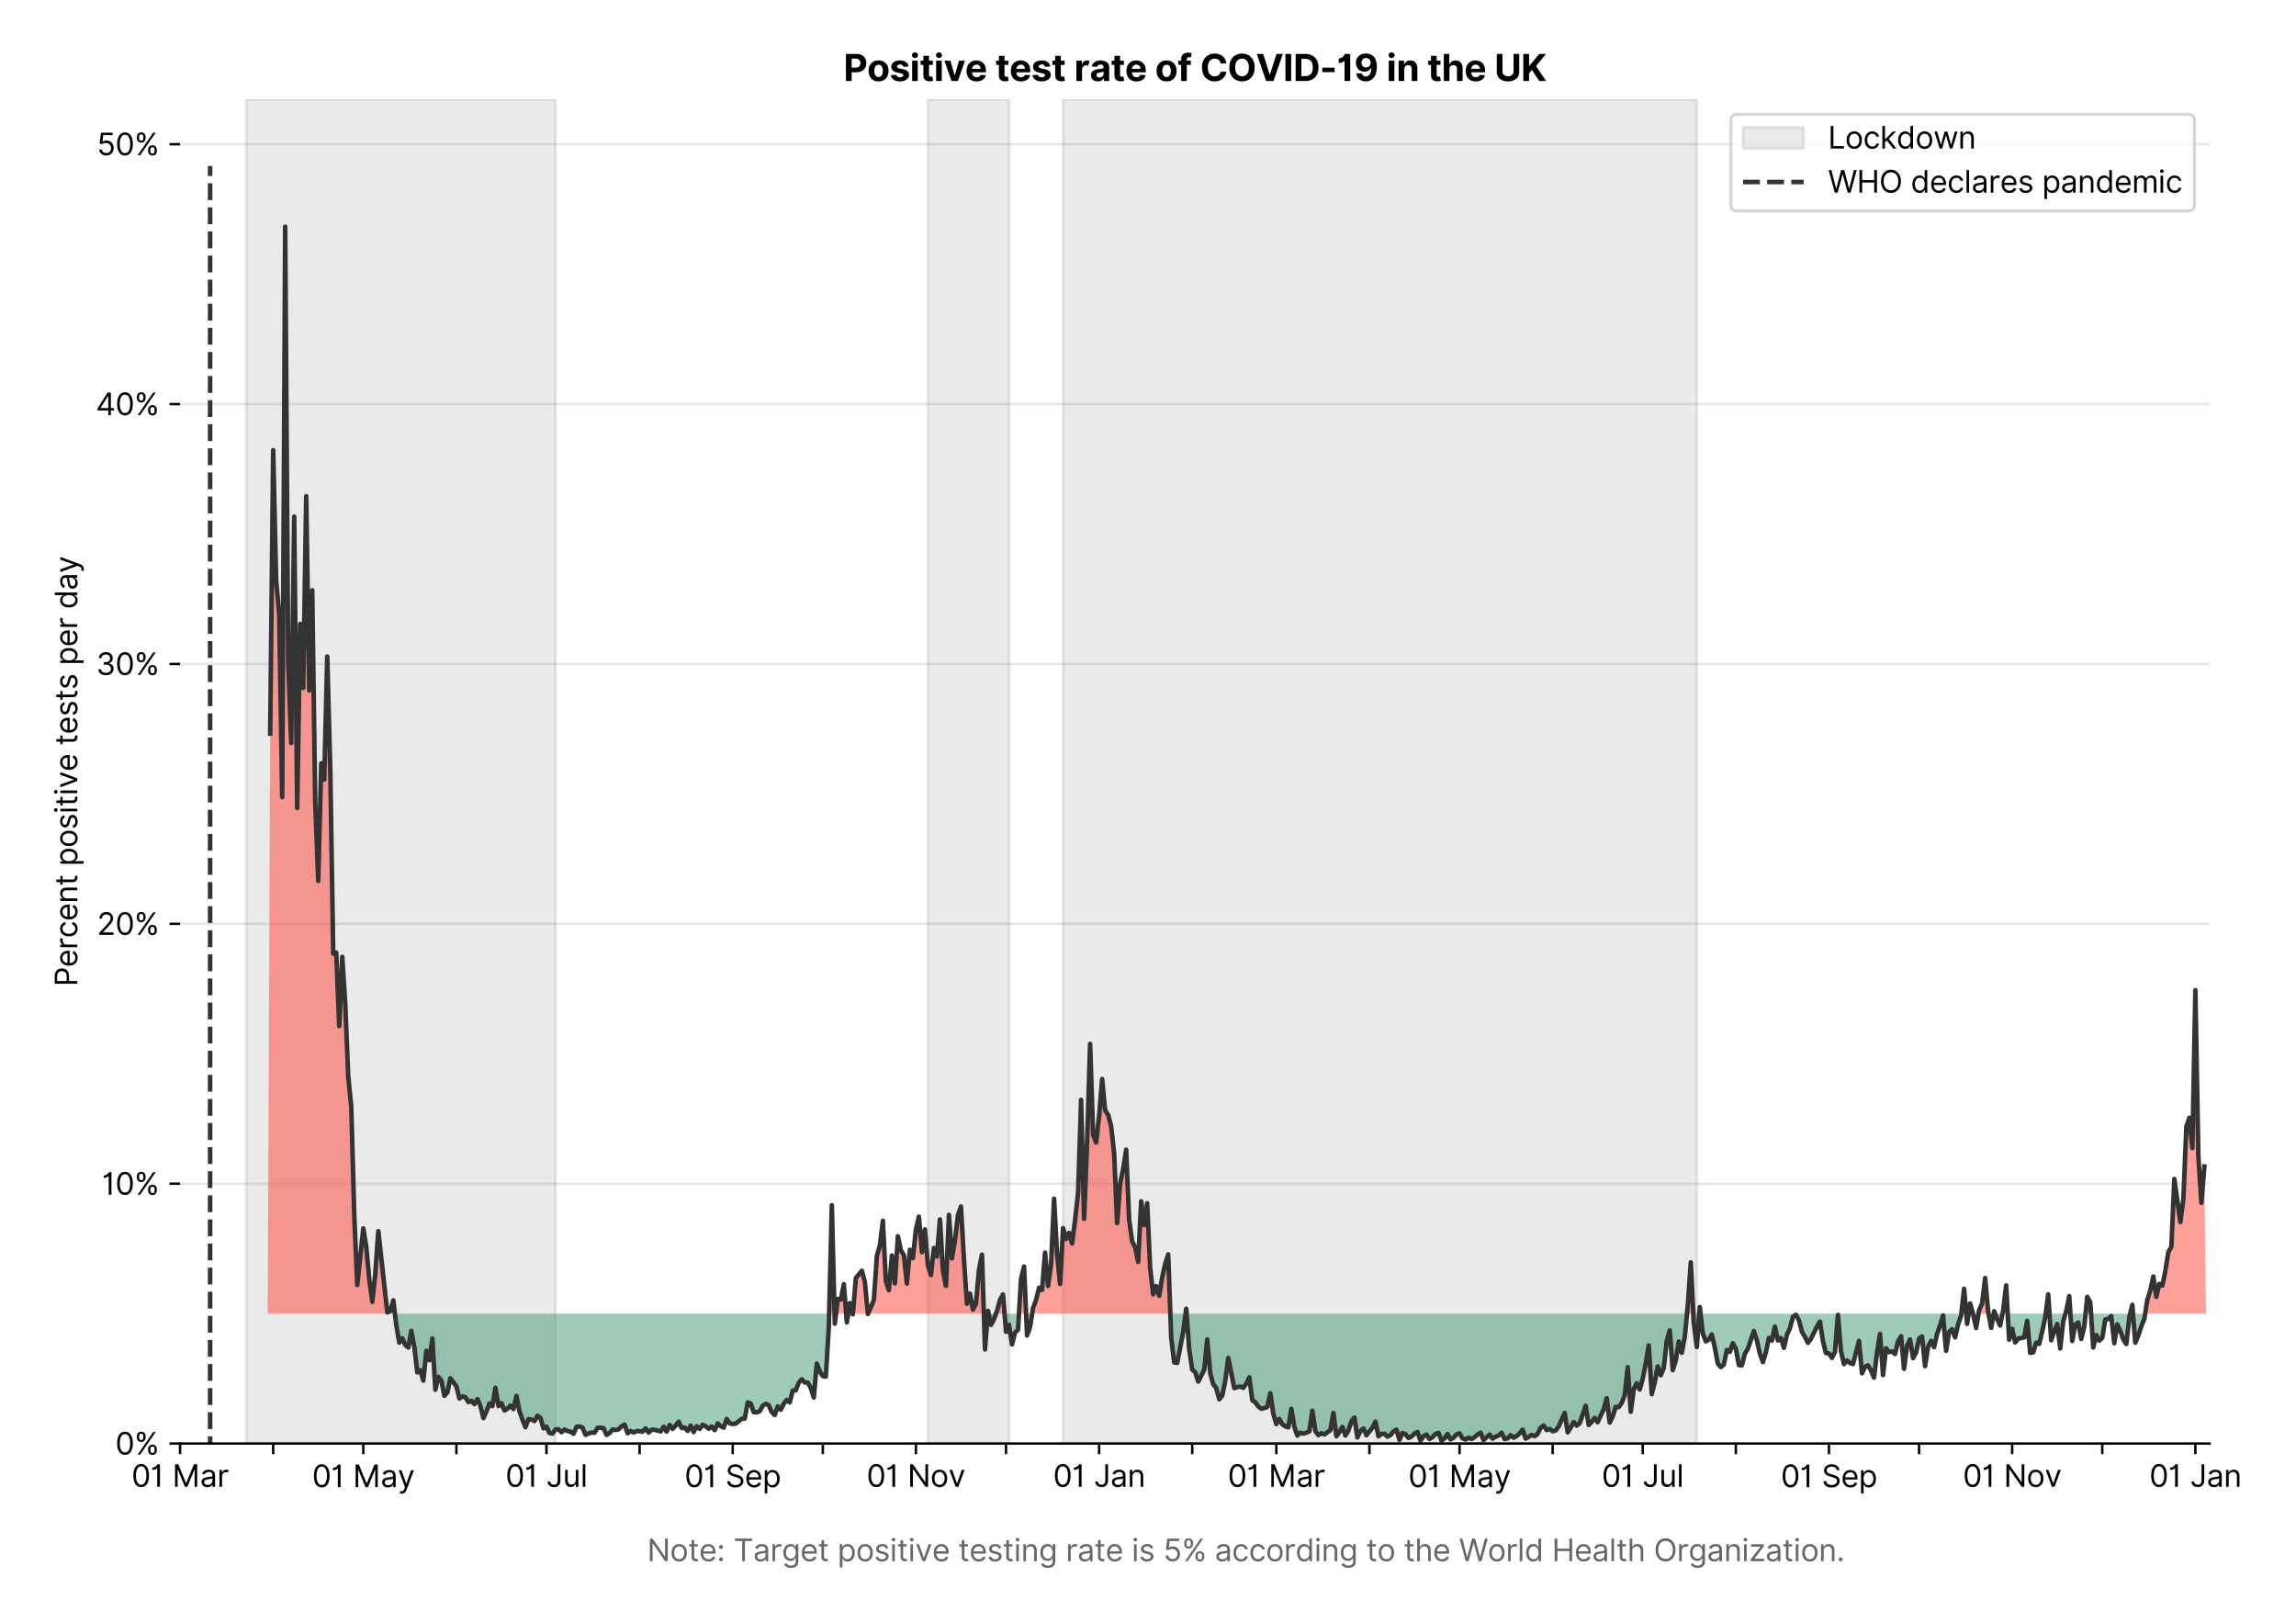 <?xml version="1.0" encoding="utf-8" standalone="no"?>
<!DOCTYPE svg PUBLIC "-//W3C//DTD SVG 1.1//EN"
  "http://www.w3.org/Graphics/SVG/1.1/DTD/svg11.dtd">
<svg xmlns:xlink="http://www.w3.org/1999/xlink" viewBox="0 0 757.533 535.215" xmlns="http://www.w3.org/2000/svg" version="1.1">
 <defs>
  <style type="text/css">*{stroke-linejoin: round; stroke-linecap: butt}</style>
 </defs>
 <g id="figure_1">
  <g id="patch_1">
   <path d="M 0 535.215 
L 757.533 535.215 
L 757.533 0 
L 0 0 
z
" style="fill: #ffffff"/>
  </g>
  <g id="axes_1">
   <g id="patch_2">
    <path d="M 59.413 476.248 
L 729.013 476.248 
L 729.013 32.728 
L 59.413 32.728 
z
" style="fill: #ffffff"/>
   </g>
   <g id="matplotlib.axis_1">
    <g id="xtick_1">
     <g id="line2d_1">
      <defs>
       <path id="md2681267af" d="M 0 0 
L 0 3.5 
" style="stroke: #000000; stroke-width: 0.8"/>
      </defs>
      <g>
       <use xlink:href="#md2681267af" x="59.413" y="476.248" style="stroke: #000000; stroke-width: 0.8"/>
      </g>
     </g>
     <g id="text_1">
      <!-- 01 Mar -->
      <g transform="translate(43.376 490.522)scale(0.1 -0.1)">
       <defs>
        <path id="Inter-Regular-30" d="M 2000 -64 
Q 1230 -64 806 561 
Q 382 1186 382 2327 
Q 382 3459 809 4088 
Q 1236 4718 2000 4718 
Q 2764 4718 3191 4088 
Q 3618 3459 3618 2327 
Q 3618 1186 3194 561 
Q 2771 -64 2000 -64 
z
M 2000 436 
Q 2509 436 2791 927 
Q 3073 1418 3073 2327 
Q 3073 3234 2789 3730 
Q 2505 4227 2000 4227 
Q 1496 4227 1211 3730 
Q 927 3234 927 2327 
Q 927 1418 1210 927 
Q 1493 436 2000 436 
z
" transform="scale(0.016)"/>
        <path id="Inter-Regular-31" d="M 1973 4655 
L 1973 0 
L 1409 0 
L 1409 3836 
L 1373 3836 
Q 1341 3773 1209 3692 
Q 1077 3611 868 3551 
Q 659 3491 391 3491 
L 391 3964 
Q 661 3964 859 4061 
Q 1057 4159 1190 4291 
Q 1323 4423 1392 4529 
Q 1461 4636 1473 4655 
L 1973 4655 
z
" transform="scale(0.016)"/>
        <path id="Inter-Regular-20" transform="scale(0.016)"/>
        <path id="Inter-Regular-4d" d="M 564 4655 
L 1236 4655 
L 2818 791 
L 2873 791 
L 4455 4655 
L 5127 4655 
L 5127 0 
L 4600 0 
L 4600 3536 
L 4555 3536 
L 3100 0 
L 2591 0 
L 1136 3536 
L 1091 3536 
L 1091 0 
L 564 0 
L 564 4655 
z
" transform="scale(0.016)"/>
        <path id="Inter-Regular-61" d="M 1518 -82 
Q 1186 -82 916 44 
Q 646 170 486 410 
Q 327 650 327 991 
Q 327 1291 445 1478 
Q 564 1666 761 1773 
Q 959 1880 1199 1933 
Q 1439 1986 1682 2018 
Q 2000 2059 2199 2080 
Q 2398 2102 2490 2154 
Q 2582 2207 2582 2336 
L 2582 2355 
Q 2582 2691 2399 2877 
Q 2216 3064 1846 3064 
Q 1461 3064 1243 2895 
Q 1025 2727 936 2536 
L 427 2718 
Q 564 3036 792 3214 
Q 1021 3393 1292 3464 
Q 1564 3536 1827 3536 
Q 1996 3536 2215 3496 
Q 2434 3457 2640 3334 
Q 2846 3211 2982 2963 
Q 3118 2716 3118 2300 
L 3118 0 
L 2582 0 
L 2582 473 
L 2555 473 
Q 2500 359 2373 229 
Q 2246 100 2034 9 
Q 1823 -82 1518 -82 
z
M 1600 400 
Q 1918 400 2137 525 
Q 2357 650 2469 847 
Q 2582 1045 2582 1264 
L 2582 1755 
Q 2548 1714 2433 1681 
Q 2318 1648 2169 1624 
Q 2021 1600 1881 1583 
Q 1741 1566 1655 1555 
Q 1446 1527 1265 1467 
Q 1084 1407 974 1287 
Q 864 1168 864 964 
Q 864 684 1072 542 
Q 1280 400 1600 400 
z
" transform="scale(0.016)"/>
        <path id="Inter-Regular-72" d="M 491 0 
L 491 3491 
L 1009 3491 
L 1009 2964 
L 1046 2964 
Q 1139 3223 1389 3384 
Q 1639 3545 1955 3545 
Q 2100 3545 2209 3511 
Q 2318 3477 2400 3418 
L 2218 2964 
Q 2161 2993 2085 3010 
Q 2009 3027 1909 3027 
Q 1527 3027 1277 2794 
Q 1027 2561 1027 2209 
L 1027 0 
L 491 0 
z
" transform="scale(0.016)"/>
       </defs>
       <use xlink:href="#Inter-Regular-30"/>
       <use xlink:href="#Inter-Regular-31" x="62.5"/>
       <use xlink:href="#Inter-Regular-20" x="106.676"/>
       <use xlink:href="#Inter-Regular-4d" x="134.801"/>
       <use xlink:href="#Inter-Regular-61" x="225.994"/>
       <use xlink:href="#Inter-Regular-72" x="282.386"/>
      </g>
     </g>
    </g>
    <g id="xtick_2">
     <g id="line2d_2">
      <g>
       <use xlink:href="#md2681267af" x="90.132" y="476.248" style="stroke: #000000; stroke-width: 0.8"/>
      </g>
     </g>
    </g>
    <g id="xtick_3">
     <g id="line2d_3">
      <g>
       <use xlink:href="#md2681267af" x="119.86" y="476.248" style="stroke: #000000; stroke-width: 0.8"/>
      </g>
     </g>
     <g id="text_2">
      <!-- 01 May -->
      <g transform="translate(102.957 490.62)scale(0.1 -0.1)">
       <defs>
        <path id="Inter-Regular-79" d="M 818 -1355 
Q 682 -1355 575 -1333 
Q 468 -1311 427 -1291 
L 564 -818 
Q 857 -893 1053 -814 
Q 1250 -736 1391 -345 
L 1509 -18 
L 218 3491 
L 800 3491 
L 1764 709 
L 1800 709 
L 2764 3491 
L 3346 3491 
L 1846 -564 
Q 1550 -1355 818 -1355 
z
" transform="scale(0.016)"/>
       </defs>
       <use xlink:href="#Inter-Regular-30"/>
       <use xlink:href="#Inter-Regular-31" x="62.5"/>
       <use xlink:href="#Inter-Regular-20" x="106.676"/>
       <use xlink:href="#Inter-Regular-4d" x="134.801"/>
       <use xlink:href="#Inter-Regular-61" x="225.994"/>
       <use xlink:href="#Inter-Regular-79" x="282.386"/>
      </g>
     </g>
    </g>
    <g id="xtick_4">
     <g id="line2d_4">
      <g>
       <use xlink:href="#md2681267af" x="150.579" y="476.248" style="stroke: #000000; stroke-width: 0.8"/>
      </g>
     </g>
    </g>
    <g id="xtick_5">
     <g id="line2d_5">
      <g>
       <use xlink:href="#md2681267af" x="180.307" y="476.248" style="stroke: #000000; stroke-width: 0.8"/>
      </g>
     </g>
     <g id="text_3">
      <!-- 01 Jul -->
      <g transform="translate(166.763 490.522)scale(0.1 -0.1)">
       <defs>
        <path id="Inter-Regular-4a" d="M 2346 4655 
L 2909 4655 
L 2909 1327 
Q 2909 657 2549 296 
Q 2189 -64 1582 -64 
Q 1200 -64 902 76 
Q 605 216 434 475 
Q 264 734 264 1091 
L 818 1091 
Q 818 795 1034 615 
Q 1250 436 1582 436 
Q 1948 436 2147 664 
Q 2346 893 2346 1327 
L 2346 4655 
z
" transform="scale(0.016)"/>
        <path id="Inter-Regular-75" d="M 2691 1427 
L 2691 3491 
L 3227 3491 
L 3227 0 
L 2691 0 
L 2691 591 
L 2655 591 
Q 2532 325 2273 140 
Q 2014 -45 1618 -45 
Q 1127 -45 809 280 
Q 491 605 491 1273 
L 491 3491 
L 1027 3491 
L 1027 1309 
Q 1027 927 1242 700 
Q 1457 473 1791 473 
Q 1991 473 2199 575 
Q 2407 677 2549 888 
Q 2691 1100 2691 1427 
z
" transform="scale(0.016)"/>
        <path id="Inter-Regular-6c" d="M 1027 4655 
L 1027 0 
L 491 0 
L 491 4655 
L 1027 4655 
z
" transform="scale(0.016)"/>
       </defs>
       <use xlink:href="#Inter-Regular-30"/>
       <use xlink:href="#Inter-Regular-31" x="62.5"/>
       <use xlink:href="#Inter-Regular-20" x="106.676"/>
       <use xlink:href="#Inter-Regular-4a" x="134.801"/>
       <use xlink:href="#Inter-Regular-75" x="189.063"/>
       <use xlink:href="#Inter-Regular-6c" x="247.159"/>
      </g>
     </g>
    </g>
    <g id="xtick_6">
     <g id="line2d_6">
      <g>
       <use xlink:href="#md2681267af" x="211.026" y="476.248" style="stroke: #000000; stroke-width: 0.8"/>
      </g>
     </g>
    </g>
    <g id="xtick_7">
     <g id="line2d_7">
      <g>
       <use xlink:href="#md2681267af" x="241.745" y="476.248" style="stroke: #000000; stroke-width: 0.8"/>
      </g>
     </g>
     <g id="text_4">
      <!-- 01 Sep -->
      <g transform="translate(225.858 490.62)scale(0.1 -0.1)">
       <defs>
        <path id="Inter-Regular-53" d="M 3109 3491 
Q 3068 3836 2777 4027 
Q 2486 4218 2064 4218 
Q 1600 4218 1318 3999 
Q 1036 3780 1036 3445 
Q 1036 3195 1189 3042 
Q 1343 2889 1553 2803 
Q 1764 2718 1936 2673 
L 2409 2545 
Q 2591 2498 2815 2414 
Q 3039 2330 3244 2185 
Q 3450 2041 3584 1816 
Q 3718 1591 3718 1264 
Q 3718 886 3521 581 
Q 3325 277 2949 97 
Q 2573 -82 2036 -82 
Q 1286 -82 845 272 
Q 405 627 364 1200 
L 946 1200 
Q 968 936 1124 764 
Q 1280 593 1519 510 
Q 1759 427 2036 427 
Q 2359 427 2616 533 
Q 2873 639 3023 828 
Q 3173 1018 3173 1273 
Q 3173 1505 3043 1650 
Q 2914 1795 2702 1886 
Q 2491 1977 2246 2045 
L 1673 2209 
Q 1127 2366 809 2657 
Q 491 2948 491 3418 
Q 491 3809 703 4101 
Q 916 4393 1276 4555 
Q 1636 4718 2082 4718 
Q 2532 4718 2882 4558 
Q 3232 4398 3437 4120 
Q 3643 3843 3655 3491 
L 3109 3491 
z
" transform="scale(0.016)"/>
        <path id="Inter-Regular-65" d="M 1955 -73 
Q 1450 -73 1085 151 
Q 721 375 524 778 
Q 327 1182 327 1718 
Q 327 2255 524 2665 
Q 721 3075 1074 3305 
Q 1427 3536 1900 3536 
Q 2173 3536 2439 3445 
Q 2705 3355 2923 3151 
Q 3141 2948 3270 2614 
Q 3400 2280 3400 1791 
L 3400 1564 
L 866 1564 
Q 884 1005 1183 707 
Q 1482 409 1955 409 
Q 2271 409 2498 545 
Q 2725 682 2827 955 
L 3346 809 
Q 3223 414 2854 170 
Q 2486 -73 1955 -73 
z
M 866 2027 
L 2855 2027 
Q 2855 2470 2595 2762 
Q 2336 3055 1900 3055 
Q 1593 3055 1368 2911 
Q 1143 2768 1013 2533 
Q 884 2298 866 2027 
z
" transform="scale(0.016)"/>
        <path id="Inter-Regular-70" d="M 491 -1309 
L 491 3491 
L 1009 3491 
L 1009 2936 
L 1073 2936 
Q 1132 3027 1237 3169 
Q 1343 3311 1542 3423 
Q 1741 3536 2082 3536 
Q 2523 3536 2859 3315 
Q 3196 3095 3384 2690 
Q 3573 2286 3573 1736 
Q 3573 1182 3384 776 
Q 3196 370 2861 148 
Q 2527 -73 2091 -73 
Q 1755 -73 1552 39 
Q 1350 152 1241 296 
Q 1132 441 1073 536 
L 1027 536 
L 1027 -1309 
L 491 -1309 
z
M 1018 1745 
Q 1018 1152 1276 780 
Q 1534 409 2018 409 
Q 2355 409 2581 587 
Q 2807 766 2921 1069 
Q 3036 1373 3036 1745 
Q 3036 2114 2923 2410 
Q 2811 2707 2585 2881 
Q 2359 3055 2018 3055 
Q 1527 3055 1272 2693 
Q 1018 2332 1018 1745 
z
" transform="scale(0.016)"/>
       </defs>
       <use xlink:href="#Inter-Regular-30"/>
       <use xlink:href="#Inter-Regular-31" x="62.5"/>
       <use xlink:href="#Inter-Regular-20" x="106.676"/>
       <use xlink:href="#Inter-Regular-53" x="134.801"/>
       <use xlink:href="#Inter-Regular-65" x="198.58"/>
       <use xlink:href="#Inter-Regular-70" x="256.818"/>
      </g>
     </g>
    </g>
    <g id="xtick_8">
     <g id="line2d_8">
      <g>
       <use xlink:href="#md2681267af" x="271.474" y="476.248" style="stroke: #000000; stroke-width: 0.8"/>
      </g>
     </g>
    </g>
    <g id="xtick_9">
     <g id="line2d_9">
      <g>
       <use xlink:href="#md2681267af" x="302.193" y="476.248" style="stroke: #000000; stroke-width: 0.8"/>
      </g>
     </g>
     <g id="text_5">
      <!-- 01 Nov -->
      <g transform="translate(285.922 490.522)scale(0.1 -0.1)">
       <defs>
        <path id="Inter-Regular-4e" d="M 4255 4655 
L 4255 0 
L 3709 0 
L 1173 3655 
L 1127 3655 
L 1127 0 
L 564 0 
L 564 4655 
L 1109 4655 
L 3655 991 
L 3700 991 
L 3700 4655 
L 4255 4655 
z
" transform="scale(0.016)"/>
        <path id="Inter-Regular-6f" d="M 1909 -73 
Q 1436 -73 1080 152 
Q 725 377 526 781 
Q 327 1186 327 1727 
Q 327 2273 526 2679 
Q 725 3086 1080 3311 
Q 1436 3536 1909 3536 
Q 2382 3536 2737 3311 
Q 3093 3086 3292 2679 
Q 3491 2273 3491 1727 
Q 3491 1186 3292 781 
Q 3093 377 2737 152 
Q 2382 -73 1909 -73 
z
M 1909 409 
Q 2268 409 2500 593 
Q 2732 777 2843 1077 
Q 2955 1377 2955 1727 
Q 2955 2077 2843 2379 
Q 2732 2682 2500 2868 
Q 2268 3055 1909 3055 
Q 1550 3055 1318 2868 
Q 1086 2682 975 2379 
Q 864 2077 864 1727 
Q 864 1377 975 1077 
Q 1086 777 1318 593 
Q 1550 409 1909 409 
z
" transform="scale(0.016)"/>
        <path id="Inter-Regular-76" d="M 3346 3491 
L 2055 0 
L 1509 0 
L 218 3491 
L 800 3491 
L 1764 709 
L 1800 709 
L 2764 3491 
L 3346 3491 
z
" transform="scale(0.016)"/>
       </defs>
       <use xlink:href="#Inter-Regular-30"/>
       <use xlink:href="#Inter-Regular-31" x="62.5"/>
       <use xlink:href="#Inter-Regular-20" x="106.676"/>
       <use xlink:href="#Inter-Regular-4e" x="134.801"/>
       <use xlink:href="#Inter-Regular-6f" x="210.085"/>
       <use xlink:href="#Inter-Regular-76" x="269.744"/>
      </g>
     </g>
    </g>
    <g id="xtick_10">
     <g id="line2d_10">
      <g>
       <use xlink:href="#md2681267af" x="331.921" y="476.248" style="stroke: #000000; stroke-width: 0.8"/>
      </g>
     </g>
    </g>
    <g id="xtick_11">
     <g id="line2d_11">
      <g>
       <use xlink:href="#md2681267af" x="362.64" y="476.248" style="stroke: #000000; stroke-width: 0.8"/>
      </g>
     </g>
     <g id="text_6">
      <!-- 01 Jan -->
      <g transform="translate(347.441 490.522)scale(0.1 -0.1)">
       <defs>
        <path id="Inter-Regular-6e" d="M 1027 2100 
L 1027 0 
L 491 0 
L 491 3491 
L 1009 3491 
L 1009 2945 
L 1055 2945 
Q 1177 3211 1427 3373 
Q 1677 3536 2073 3536 
Q 2602 3536 2928 3211 
Q 3255 2886 3255 2218 
L 3255 0 
L 2718 0 
L 2718 2182 
Q 2718 2593 2504 2824 
Q 2291 3055 1918 3055 
Q 1534 3055 1280 2806 
Q 1027 2557 1027 2100 
z
" transform="scale(0.016)"/>
       </defs>
       <use xlink:href="#Inter-Regular-30"/>
       <use xlink:href="#Inter-Regular-31" x="62.5"/>
       <use xlink:href="#Inter-Regular-20" x="106.676"/>
       <use xlink:href="#Inter-Regular-4a" x="134.801"/>
       <use xlink:href="#Inter-Regular-61" x="189.063"/>
       <use xlink:href="#Inter-Regular-6e" x="245.455"/>
      </g>
     </g>
    </g>
    <g id="xtick_12">
     <g id="line2d_12">
      <g>
       <use xlink:href="#md2681267af" x="393.359" y="476.248" style="stroke: #000000; stroke-width: 0.8"/>
      </g>
     </g>
    </g>
    <g id="xtick_13">
     <g id="line2d_13">
      <g>
       <use xlink:href="#md2681267af" x="421.106" y="476.248" style="stroke: #000000; stroke-width: 0.8"/>
      </g>
     </g>
     <g id="text_7">
      <!-- 01 Mar -->
      <g transform="translate(405.069 490.522)scale(0.1 -0.1)">
       <use xlink:href="#Inter-Regular-30"/>
       <use xlink:href="#Inter-Regular-31" x="62.5"/>
       <use xlink:href="#Inter-Regular-20" x="106.676"/>
       <use xlink:href="#Inter-Regular-4d" x="134.801"/>
       <use xlink:href="#Inter-Regular-61" x="225.994"/>
       <use xlink:href="#Inter-Regular-72" x="282.386"/>
      </g>
     </g>
    </g>
    <g id="xtick_14">
     <g id="line2d_14">
      <g>
       <use xlink:href="#md2681267af" x="451.825" y="476.248" style="stroke: #000000; stroke-width: 0.8"/>
      </g>
     </g>
    </g>
    <g id="xtick_15">
     <g id="line2d_15">
      <g>
       <use xlink:href="#md2681267af" x="481.553" y="476.248" style="stroke: #000000; stroke-width: 0.8"/>
      </g>
     </g>
     <g id="text_8">
      <!-- 01 May -->
      <g transform="translate(464.65 490.62)scale(0.1 -0.1)">
       <use xlink:href="#Inter-Regular-30"/>
       <use xlink:href="#Inter-Regular-31" x="62.5"/>
       <use xlink:href="#Inter-Regular-20" x="106.676"/>
       <use xlink:href="#Inter-Regular-4d" x="134.801"/>
       <use xlink:href="#Inter-Regular-61" x="225.994"/>
       <use xlink:href="#Inter-Regular-79" x="282.386"/>
      </g>
     </g>
    </g>
    <g id="xtick_16">
     <g id="line2d_16">
      <g>
       <use xlink:href="#md2681267af" x="512.272" y="476.248" style="stroke: #000000; stroke-width: 0.8"/>
      </g>
     </g>
    </g>
    <g id="xtick_17">
     <g id="line2d_17">
      <g>
       <use xlink:href="#md2681267af" x="542" y="476.248" style="stroke: #000000; stroke-width: 0.8"/>
      </g>
     </g>
     <g id="text_9">
      <!-- 01 Jul -->
      <g transform="translate(528.457 490.522)scale(0.1 -0.1)">
       <use xlink:href="#Inter-Regular-30"/>
       <use xlink:href="#Inter-Regular-31" x="62.5"/>
       <use xlink:href="#Inter-Regular-20" x="106.676"/>
       <use xlink:href="#Inter-Regular-4a" x="134.801"/>
       <use xlink:href="#Inter-Regular-75" x="189.063"/>
       <use xlink:href="#Inter-Regular-6c" x="247.159"/>
      </g>
     </g>
    </g>
    <g id="xtick_18">
     <g id="line2d_18">
      <g>
       <use xlink:href="#md2681267af" x="572.72" y="476.248" style="stroke: #000000; stroke-width: 0.8"/>
      </g>
     </g>
    </g>
    <g id="xtick_19">
     <g id="line2d_19">
      <g>
       <use xlink:href="#md2681267af" x="603.439" y="476.248" style="stroke: #000000; stroke-width: 0.8"/>
      </g>
     </g>
     <g id="text_10">
      <!-- 01 Sep -->
      <g transform="translate(587.551 490.62)scale(0.1 -0.1)">
       <use xlink:href="#Inter-Regular-30"/>
       <use xlink:href="#Inter-Regular-31" x="62.5"/>
       <use xlink:href="#Inter-Regular-20" x="106.676"/>
       <use xlink:href="#Inter-Regular-53" x="134.801"/>
       <use xlink:href="#Inter-Regular-65" x="198.58"/>
       <use xlink:href="#Inter-Regular-70" x="256.818"/>
      </g>
     </g>
    </g>
    <g id="xtick_20">
     <g id="line2d_20">
      <g>
       <use xlink:href="#md2681267af" x="633.167" y="476.248" style="stroke: #000000; stroke-width: 0.8"/>
      </g>
     </g>
    </g>
    <g id="xtick_21">
     <g id="line2d_21">
      <g>
       <use xlink:href="#md2681267af" x="663.886" y="476.248" style="stroke: #000000; stroke-width: 0.8"/>
      </g>
     </g>
     <g id="text_11">
      <!-- 01 Nov -->
      <g transform="translate(647.615 490.522)scale(0.1 -0.1)">
       <use xlink:href="#Inter-Regular-30"/>
       <use xlink:href="#Inter-Regular-31" x="62.5"/>
       <use xlink:href="#Inter-Regular-20" x="106.676"/>
       <use xlink:href="#Inter-Regular-4e" x="134.801"/>
       <use xlink:href="#Inter-Regular-6f" x="210.085"/>
       <use xlink:href="#Inter-Regular-76" x="269.744"/>
      </g>
     </g>
    </g>
    <g id="xtick_22">
     <g id="line2d_22">
      <g>
       <use xlink:href="#md2681267af" x="693.614" y="476.248" style="stroke: #000000; stroke-width: 0.8"/>
      </g>
     </g>
    </g>
    <g id="xtick_23">
     <g id="line2d_23">
      <g>
       <use xlink:href="#md2681267af" x="724.333" y="476.248" style="stroke: #000000; stroke-width: 0.8"/>
      </g>
     </g>
     <g id="text_12">
      <!-- 01 Jan -->
      <g transform="translate(709.134 490.522)scale(0.1 -0.1)">
       <use xlink:href="#Inter-Regular-30"/>
       <use xlink:href="#Inter-Regular-31" x="62.5"/>
       <use xlink:href="#Inter-Regular-20" x="106.676"/>
       <use xlink:href="#Inter-Regular-4a" x="134.801"/>
       <use xlink:href="#Inter-Regular-61" x="189.063"/>
       <use xlink:href="#Inter-Regular-6e" x="245.455"/>
      </g>
     </g>
    </g>
    <g id="text_13">
     <!--  -->
     <g style="fill: #666666" transform="translate(394.212 504.011)scale(0.1 -0.1)"/>
     <!--             Note: Target positive testing rate is 5% according to the World Health Organization. -->
     <g style="fill: #666666" transform="translate(179.766 515.056)scale(0.1 -0.1)">
      <defs>
       <path id="Inter-Regular-74" d="M 2009 3491 
L 2009 3036 
L 1264 3036 
L 1264 1000 
Q 1264 773 1331 660 
Q 1398 548 1503 510 
Q 1609 473 1727 473 
Q 1816 473 1873 483 
Q 1930 493 1964 500 
L 2073 18 
Q 2018 -2 1920 -23 
Q 1823 -45 1673 -45 
Q 1446 -45 1228 52 
Q 1011 150 869 350 
Q 727 550 727 855 
L 727 3036 
L 200 3036 
L 200 3491 
L 727 3491 
L 727 4327 
L 1264 4327 
L 1264 3491 
L 2009 3491 
z
" transform="scale(0.016)"/>
       <path id="Inter-Regular-3a" d="M 882 -36 
Q 714 -36 593 84 
Q 473 205 473 373 
Q 473 541 593 661 
Q 714 782 882 782 
Q 1050 782 1170 661 
Q 1291 541 1291 373 
Q 1291 205 1170 84 
Q 1050 -36 882 -36 
z
M 882 2524 
Q 714 2524 593 2644 
Q 473 2765 473 2933 
Q 473 3101 593 3221 
Q 714 3342 882 3342 
Q 1050 3342 1170 3221 
Q 1291 3101 1291 2933 
Q 1291 2765 1170 2644 
Q 1050 2524 882 2524 
z
" transform="scale(0.016)"/>
       <path id="Inter-Regular-54" d="M 309 4155 
L 309 4655 
L 3800 4655 
L 3800 4155 
L 2336 4155 
L 2336 0 
L 1773 0 
L 1773 4155 
L 309 4155 
z
" transform="scale(0.016)"/>
       <path id="Inter-Regular-67" d="M 1900 -1382 
Q 1316 -1382 976 -1169 
Q 636 -957 473 -682 
L 900 -382 
Q 973 -477 1084 -601 
Q 1196 -725 1390 -817 
Q 1584 -909 1900 -909 
Q 2323 -909 2598 -704 
Q 2873 -500 2873 -64 
L 2873 645 
L 2827 645 
Q 2768 550 2660 410 
Q 2552 270 2351 162 
Q 2150 55 1809 55 
Q 1386 55 1051 255 
Q 716 455 521 836 
Q 327 1218 327 1764 
Q 327 2300 516 2699 
Q 705 3098 1041 3317 
Q 1377 3536 1818 3536 
Q 2159 3536 2360 3423 
Q 2561 3311 2669 3169 
Q 2777 3027 2836 2936 
L 2891 2936 
L 2891 3491 
L 3409 3491 
L 3409 -100 
Q 3409 -550 3205 -833 
Q 3002 -1116 2660 -1249 
Q 2318 -1382 1900 -1382 
z
M 1882 536 
Q 2366 536 2624 864 
Q 2882 1193 2882 1773 
Q 2882 2339 2627 2697 
Q 2373 3055 1882 3055 
Q 1541 3055 1315 2882 
Q 1089 2709 976 2418 
Q 864 2127 864 1773 
Q 864 1227 1120 881 
Q 1377 536 1882 536 
z
" transform="scale(0.016)"/>
       <path id="Inter-Regular-73" d="M 2964 2709 
L 2482 2573 
Q 2411 2755 2245 2914 
Q 2080 3073 1727 3073 
Q 1407 3073 1194 2926 
Q 982 2780 982 2555 
Q 982 2355 1127 2239 
Q 1273 2123 1582 2045 
L 2100 1918 
Q 3027 1691 3027 973 
Q 3027 673 2855 436 
Q 2684 200 2377 63 
Q 2071 -73 1664 -73 
Q 1130 -73 780 159 
Q 430 391 336 836 
L 846 964 
Q 989 400 1655 400 
Q 2030 400 2251 560 
Q 2473 720 2473 945 
Q 2473 1316 1955 1436 
L 1373 1573 
Q 893 1686 669 1926 
Q 446 2166 446 2527 
Q 446 2823 613 3050 
Q 780 3277 1069 3406 
Q 1359 3536 1727 3536 
Q 2246 3536 2542 3309 
Q 2839 3082 2964 2709 
z
" transform="scale(0.016)"/>
       <path id="Inter-Regular-69" d="M 491 0 
L 491 3491 
L 1027 3491 
L 1027 0 
L 491 0 
z
M 764 4073 
Q 607 4073 494 4179 
Q 382 4286 382 4436 
Q 382 4586 494 4693 
Q 607 4800 764 4800 
Q 921 4800 1033 4693 
Q 1146 4586 1146 4436 
Q 1146 4286 1033 4179 
Q 921 4073 764 4073 
z
" transform="scale(0.016)"/>
       <path id="Inter-Regular-35" d="M 1936 -64 
Q 1536 -64 1216 95 
Q 896 255 702 532 
Q 509 809 491 1164 
L 1036 1164 
Q 1068 848 1324 642 
Q 1580 436 1936 436 
Q 2223 436 2447 570 
Q 2671 705 2799 940 
Q 2927 1175 2927 1473 
Q 2927 1777 2794 2017 
Q 2661 2257 2429 2395 
Q 2198 2534 1900 2536 
Q 1686 2539 1461 2472 
Q 1236 2405 1091 2300 
L 564 2364 
L 846 4655 
L 3264 4655 
L 3264 4155 
L 1318 4155 
L 1155 2782 
L 1182 2782 
Q 1325 2895 1541 2970 
Q 1757 3045 1991 3045 
Q 2418 3045 2753 2842 
Q 3089 2639 3281 2286 
Q 3473 1934 3473 1482 
Q 3473 1036 3274 687 
Q 3075 339 2727 137 
Q 2380 -64 1936 -64 
z
" transform="scale(0.016)"/>
       <path id="Inter-Regular-25" d="M 2855 873 
L 2855 1118 
Q 2855 1373 2960 1585 
Q 3066 1798 3269 1926 
Q 3473 2055 3764 2055 
Q 4059 2055 4259 1926 
Q 4459 1798 4561 1585 
Q 4664 1373 4664 1118 
L 4664 873 
Q 4664 618 4560 405 
Q 4457 193 4256 64 
Q 4055 -64 3764 -64 
Q 3468 -64 3266 64 
Q 3064 193 2959 405 
Q 2855 618 2855 873 
z
M 536 3536 
L 536 3782 
Q 536 4036 642 4248 
Q 748 4461 951 4589 
Q 1155 4718 1446 4718 
Q 1741 4718 1941 4589 
Q 2141 4461 2243 4248 
Q 2346 4036 2346 3782 
L 2346 3536 
Q 2346 3282 2242 3069 
Q 2139 2857 1937 2728 
Q 1736 2600 1446 2600 
Q 1150 2600 948 2728 
Q 746 2857 641 3069 
Q 536 3282 536 3536 
z
M 709 0 
L 3909 4655 
L 4427 4655 
L 1227 0 
L 709 0 
z
M 3318 1118 
L 3318 873 
Q 3318 661 3418 494 
Q 3518 327 3764 327 
Q 4002 327 4101 494 
Q 4200 661 4200 873 
L 4200 1118 
Q 4200 1330 4104 1497 
Q 4009 1664 3764 1664 
Q 3525 1664 3421 1497 
Q 3318 1330 3318 1118 
z
M 1000 3782 
L 1000 3536 
Q 1000 3325 1100 3158 
Q 1200 2991 1446 2991 
Q 1684 2991 1783 3158 
Q 1882 3325 1882 3536 
L 1882 3782 
Q 1882 3993 1786 4160 
Q 1691 4327 1446 4327 
Q 1207 4327 1103 4160 
Q 1000 3993 1000 3782 
z
" transform="scale(0.016)"/>
       <path id="Inter-Regular-63" d="M 1909 -73 
Q 1418 -73 1063 159 
Q 709 391 518 798 
Q 327 1205 327 1727 
Q 327 2259 524 2667 
Q 721 3075 1074 3305 
Q 1427 3536 1900 3536 
Q 2268 3536 2563 3400 
Q 2859 3264 3047 3018 
Q 3236 2773 3282 2445 
L 2746 2445 
Q 2684 2684 2474 2869 
Q 2264 3055 1909 3055 
Q 1439 3055 1151 2697 
Q 864 2339 864 1745 
Q 864 1139 1148 774 
Q 1432 409 1909 409 
Q 2223 409 2447 570 
Q 2671 732 2746 1018 
L 3282 1018 
Q 3236 709 3058 462 
Q 2880 216 2588 71 
Q 2296 -73 1909 -73 
z
" transform="scale(0.016)"/>
       <path id="Inter-Regular-64" d="M 1809 -73 
Q 1373 -73 1039 148 
Q 705 370 516 776 
Q 327 1182 327 1736 
Q 327 2286 516 2690 
Q 705 3095 1041 3315 
Q 1377 3536 1818 3536 
Q 2159 3536 2358 3423 
Q 2557 3311 2662 3169 
Q 2768 3027 2827 2936 
L 2873 2936 
L 2873 4655 
L 3409 4655 
L 3409 0 
L 2891 0 
L 2891 536 
L 2827 536 
Q 2768 441 2659 296 
Q 2550 152 2348 39 
Q 2146 -73 1809 -73 
z
M 1882 409 
Q 2366 409 2624 780 
Q 2882 1152 2882 1745 
Q 2882 2332 2627 2693 
Q 2373 3055 1882 3055 
Q 1541 3055 1315 2881 
Q 1089 2707 976 2410 
Q 864 2114 864 1745 
Q 864 1373 978 1069 
Q 1093 766 1319 587 
Q 1546 409 1882 409 
z
" transform="scale(0.016)"/>
       <path id="Inter-Regular-68" d="M 1027 2100 
L 1027 0 
L 491 0 
L 491 4655 
L 1027 4655 
L 1027 2945 
L 1073 2945 
Q 1196 3216 1442 3376 
Q 1689 3536 2100 3536 
Q 2636 3536 2963 3213 
Q 3291 2891 3291 2218 
L 3291 0 
L 2755 0 
L 2755 2182 
Q 2755 2598 2540 2826 
Q 2325 3055 1946 3055 
Q 1548 3055 1287 2806 
Q 1027 2557 1027 2100 
z
" transform="scale(0.016)"/>
       <path id="Inter-Regular-57" d="M 1409 0 
L 136 4655 
L 709 4655 
L 1682 864 
L 1727 864 
L 2718 4655 
L 3355 4655 
L 4346 864 
L 4391 864 
L 5364 4655 
L 5936 4655 
L 4664 0 
L 4082 0 
L 3055 3709 
L 3018 3709 
L 1991 0 
L 1409 0 
z
" transform="scale(0.016)"/>
       <path id="Inter-Regular-48" d="M 564 0 
L 564 4655 
L 1127 4655 
L 1127 2582 
L 3609 2582 
L 3609 4655 
L 4173 4655 
L 4173 0 
L 3609 0 
L 3609 2082 
L 1127 2082 
L 1127 0 
L 564 0 
z
" transform="scale(0.016)"/>
       <path id="Inter-Regular-4f" d="M 4491 2327 
Q 4491 1591 4225 1054 
Q 3959 518 3495 227 
Q 3032 -64 2436 -64 
Q 1841 -64 1377 227 
Q 914 518 648 1054 
Q 382 1591 382 2327 
Q 382 3064 648 3600 
Q 914 4136 1377 4427 
Q 1841 4718 2436 4718 
Q 3032 4718 3495 4427 
Q 3959 4136 4225 3600 
Q 4491 3064 4491 2327 
z
M 3946 2327 
Q 3946 2932 3744 3348 
Q 3543 3764 3201 3977 
Q 2859 4191 2436 4191 
Q 2014 4191 1672 3977 
Q 1330 3764 1128 3348 
Q 927 2932 927 2327 
Q 927 1723 1128 1307 
Q 1330 891 1672 677 
Q 2014 464 2436 464 
Q 2859 464 3201 677 
Q 3543 891 3744 1307 
Q 3946 1723 3946 2327 
z
" transform="scale(0.016)"/>
       <path id="Inter-Regular-7a" d="M 391 0 
L 391 409 
L 2373 2955 
L 2373 2991 
L 455 2991 
L 455 3491 
L 3064 3491 
L 3064 3064 
L 1136 536 
L 1136 500 
L 3127 500 
L 3127 0 
L 391 0 
z
" transform="scale(0.016)"/>
       <path id="Inter-Regular-2e" d="M 882 -36 
Q 714 -36 593 84 
Q 473 205 473 373 
Q 473 541 593 661 
Q 714 782 882 782 
Q 1050 782 1170 661 
Q 1291 541 1291 373 
Q 1291 205 1170 84 
Q 1050 -36 882 -36 
z
" transform="scale(0.016)"/>
      </defs>
      <use xlink:href="#Inter-Regular-20"/>
      <use xlink:href="#Inter-Regular-20" x="28.125"/>
      <use xlink:href="#Inter-Regular-20" x="56.25"/>
      <use xlink:href="#Inter-Regular-20" x="84.375"/>
      <use xlink:href="#Inter-Regular-20" x="112.5"/>
      <use xlink:href="#Inter-Regular-20" x="140.625"/>
      <use xlink:href="#Inter-Regular-20" x="168.75"/>
      <use xlink:href="#Inter-Regular-20" x="196.875"/>
      <use xlink:href="#Inter-Regular-20" x="225"/>
      <use xlink:href="#Inter-Regular-20" x="253.125"/>
      <use xlink:href="#Inter-Regular-20" x="281.25"/>
      <use xlink:href="#Inter-Regular-20" x="309.375"/>
      <use xlink:href="#Inter-Regular-4e" x="337.5"/>
      <use xlink:href="#Inter-Regular-6f" x="412.784"/>
      <use xlink:href="#Inter-Regular-74" x="472.443"/>
      <use xlink:href="#Inter-Regular-65" x="508.807"/>
      <use xlink:href="#Inter-Regular-3a" x="567.046"/>
      <use xlink:href="#Inter-Regular-20" x="594.602"/>
      <use xlink:href="#Inter-Regular-54" x="622.727"/>
      <use xlink:href="#Inter-Regular-61" x="686.932"/>
      <use xlink:href="#Inter-Regular-72" x="743.324"/>
      <use xlink:href="#Inter-Regular-67" x="781.676"/>
      <use xlink:href="#Inter-Regular-65" x="842.614"/>
      <use xlink:href="#Inter-Regular-74" x="900.852"/>
      <use xlink:href="#Inter-Regular-20" x="937.216"/>
      <use xlink:href="#Inter-Regular-70" x="965.341"/>
      <use xlink:href="#Inter-Regular-6f" x="1026.279"/>
      <use xlink:href="#Inter-Regular-73" x="1085.938"/>
      <use xlink:href="#Inter-Regular-69" x="1138.21"/>
      <use xlink:href="#Inter-Regular-74" x="1161.932"/>
      <use xlink:href="#Inter-Regular-69" x="1198.296"/>
      <use xlink:href="#Inter-Regular-76" x="1222.017"/>
      <use xlink:href="#Inter-Regular-65" x="1277.699"/>
      <use xlink:href="#Inter-Regular-20" x="1335.938"/>
      <use xlink:href="#Inter-Regular-74" x="1364.063"/>
      <use xlink:href="#Inter-Regular-65" x="1400.426"/>
      <use xlink:href="#Inter-Regular-73" x="1458.665"/>
      <use xlink:href="#Inter-Regular-74" x="1510.938"/>
      <use xlink:href="#Inter-Regular-69" x="1547.301"/>
      <use xlink:href="#Inter-Regular-6e" x="1571.023"/>
      <use xlink:href="#Inter-Regular-67" x="1629.546"/>
      <use xlink:href="#Inter-Regular-20" x="1690.483"/>
      <use xlink:href="#Inter-Regular-72" x="1718.608"/>
      <use xlink:href="#Inter-Regular-61" x="1756.96"/>
      <use xlink:href="#Inter-Regular-74" x="1813.353"/>
      <use xlink:href="#Inter-Regular-65" x="1849.716"/>
      <use xlink:href="#Inter-Regular-20" x="1907.955"/>
      <use xlink:href="#Inter-Regular-69" x="1936.08"/>
      <use xlink:href="#Inter-Regular-73" x="1959.801"/>
      <use xlink:href="#Inter-Regular-20" x="2012.074"/>
      <use xlink:href="#Inter-Regular-35" x="2040.199"/>
      <use xlink:href="#Inter-Regular-25" x="2100.995"/>
      <use xlink:href="#Inter-Regular-20" x="2182.245"/>
      <use xlink:href="#Inter-Regular-61" x="2210.37"/>
      <use xlink:href="#Inter-Regular-63" x="2266.762"/>
      <use xlink:href="#Inter-Regular-63" x="2322.586"/>
      <use xlink:href="#Inter-Regular-6f" x="2378.409"/>
      <use xlink:href="#Inter-Regular-72" x="2438.069"/>
      <use xlink:href="#Inter-Regular-64" x="2476.421"/>
      <use xlink:href="#Inter-Regular-69" x="2538.495"/>
      <use xlink:href="#Inter-Regular-6e" x="2562.216"/>
      <use xlink:href="#Inter-Regular-67" x="2620.739"/>
      <use xlink:href="#Inter-Regular-20" x="2681.677"/>
      <use xlink:href="#Inter-Regular-74" x="2709.802"/>
      <use xlink:href="#Inter-Regular-6f" x="2746.165"/>
      <use xlink:href="#Inter-Regular-20" x="2805.824"/>
      <use xlink:href="#Inter-Regular-74" x="2833.949"/>
      <use xlink:href="#Inter-Regular-68" x="2870.313"/>
      <use xlink:href="#Inter-Regular-65" x="2929.404"/>
      <use xlink:href="#Inter-Regular-20" x="2987.643"/>
      <use xlink:href="#Inter-Regular-57" x="3015.768"/>
      <use xlink:href="#Inter-Regular-6f" x="3110.654"/>
      <use xlink:href="#Inter-Regular-72" x="3170.313"/>
      <use xlink:href="#Inter-Regular-6c" x="3208.665"/>
      <use xlink:href="#Inter-Regular-64" x="3232.387"/>
      <use xlink:href="#Inter-Regular-20" x="3294.461"/>
      <use xlink:href="#Inter-Regular-48" x="3322.586"/>
      <use xlink:href="#Inter-Regular-65" x="3396.591"/>
      <use xlink:href="#Inter-Regular-61" x="3454.83"/>
      <use xlink:href="#Inter-Regular-6c" x="3511.222"/>
      <use xlink:href="#Inter-Regular-74" x="3534.944"/>
      <use xlink:href="#Inter-Regular-68" x="3571.307"/>
      <use xlink:href="#Inter-Regular-20" x="3630.398"/>
      <use xlink:href="#Inter-Regular-4f" x="3658.523"/>
      <use xlink:href="#Inter-Regular-72" x="3734.66"/>
      <use xlink:href="#Inter-Regular-67" x="3773.012"/>
      <use xlink:href="#Inter-Regular-61" x="3833.949"/>
      <use xlink:href="#Inter-Regular-6e" x="3890.342"/>
      <use xlink:href="#Inter-Regular-69" x="3948.864"/>
      <use xlink:href="#Inter-Regular-7a" x="3972.586"/>
      <use xlink:href="#Inter-Regular-61" x="4026.705"/>
      <use xlink:href="#Inter-Regular-74" x="4083.097"/>
      <use xlink:href="#Inter-Regular-69" x="4119.461"/>
      <use xlink:href="#Inter-Regular-6f" x="4143.182"/>
      <use xlink:href="#Inter-Regular-6e" x="4202.842"/>
      <use xlink:href="#Inter-Regular-2e" x="4261.364"/>
     </g>
    </g>
   </g>
   <g id="matplotlib.axis_2">
    <g id="ytick_1">
     <g id="line2d_24">
      <path d="M 59.413 476.248 
L 729.013 476.248 
" clip-path="url(#pe09baebd37)" style="fill: none; stroke: #e5e5e5; stroke-width: 0.8; stroke-linecap: square"/>
     </g>
     <g id="line2d_25">
      <defs>
       <path id="m543b7fb067" d="M 0 0 
L -3.5 0 
" style="stroke: #000000; stroke-width: 0.8"/>
      </defs>
      <g>
       <use xlink:href="#m543b7fb067" x="59.413" y="476.248" style="stroke: #000000; stroke-width: 0.8"/>
      </g>
     </g>
     <g id="text_14">
      <!-- 0% -->
      <g transform="translate(38.038 479.885)scale(0.1 -0.1)">
       <use xlink:href="#Inter-Regular-30"/>
       <use xlink:href="#Inter-Regular-25" x="62.5"/>
      </g>
     </g>
    </g>
    <g id="ytick_2">
     <g id="line2d_26">
      <path d="M 59.413 390.515 
L 729.013 390.515 
" clip-path="url(#pe09baebd37)" style="fill: none; stroke: #e5e5e5; stroke-width: 0.8; stroke-linecap: square"/>
     </g>
     <g id="line2d_27">
      <g>
       <use xlink:href="#m543b7fb067" x="59.413" y="390.515" style="stroke: #000000; stroke-width: 0.8"/>
      </g>
     </g>
     <g id="text_15">
      <!-- 10% -->
      <g transform="translate(33.62 394.151)scale(0.1 -0.1)">
       <use xlink:href="#Inter-Regular-31"/>
       <use xlink:href="#Inter-Regular-30" x="44.176"/>
       <use xlink:href="#Inter-Regular-25" x="106.676"/>
      </g>
     </g>
    </g>
    <g id="ytick_3">
     <g id="line2d_28">
      <path d="M 59.413 304.781 
L 729.013 304.781 
" clip-path="url(#pe09baebd37)" style="fill: none; stroke: #e5e5e5; stroke-width: 0.8; stroke-linecap: square"/>
     </g>
     <g id="line2d_29">
      <g>
       <use xlink:href="#m543b7fb067" x="59.413" y="304.781" style="stroke: #000000; stroke-width: 0.8"/>
      </g>
     </g>
     <g id="text_16">
      <!-- 20% -->
      <g transform="translate(31.986 308.418)scale(0.1 -0.1)">
       <defs>
        <path id="Inter-Regular-32" d="M 482 0 
L 482 409 
L 2018 2091 
Q 2289 2386 2464 2605 
Q 2639 2825 2724 3019 
Q 2809 3214 2809 3427 
Q 2809 3795 2553 4011 
Q 2298 4227 1918 4227 
Q 1514 4227 1275 3985 
Q 1036 3743 1036 3345 
L 500 3345 
Q 500 3755 688 4064 
Q 877 4373 1203 4545 
Q 1530 4718 1936 4718 
Q 2346 4718 2661 4545 
Q 2977 4373 3156 4079 
Q 3336 3786 3336 3427 
Q 3336 3170 3244 2926 
Q 3152 2682 2926 2383 
Q 2700 2084 2300 1655 
L 1255 536 
L 1255 500 
L 3418 500 
L 3418 0 
L 482 0 
z
" transform="scale(0.016)"/>
       </defs>
       <use xlink:href="#Inter-Regular-32"/>
       <use xlink:href="#Inter-Regular-30" x="60.511"/>
       <use xlink:href="#Inter-Regular-25" x="123.011"/>
      </g>
     </g>
    </g>
    <g id="ytick_4">
     <g id="line2d_30">
      <path d="M 59.413 219.048 
L 729.013 219.048 
" clip-path="url(#pe09baebd37)" style="fill: none; stroke: #e5e5e5; stroke-width: 0.8; stroke-linecap: square"/>
     </g>
     <g id="line2d_31">
      <g>
       <use xlink:href="#m543b7fb067" x="59.413" y="219.048" style="stroke: #000000; stroke-width: 0.8"/>
      </g>
     </g>
     <g id="text_17">
      <!-- 30% -->
      <g transform="translate(31.673 222.684)scale(0.1 -0.1)">
       <defs>
        <path id="Inter-Regular-33" d="M 2055 -64 
Q 1605 -64 1253 90 
Q 902 245 696 521 
Q 491 798 473 1164 
L 1046 1164 
Q 1071 827 1356 631 
Q 1641 436 2046 436 
Q 2493 436 2783 664 
Q 3073 893 3073 1264 
Q 3073 1650 2787 1893 
Q 2502 2136 1973 2136 
L 1600 2136 
L 1600 2636 
L 1973 2636 
Q 2386 2636 2647 2856 
Q 2909 3077 2909 3445 
Q 2909 3798 2679 4012 
Q 2450 4227 2064 4227 
Q 1823 4227 1610 4139 
Q 1398 4052 1264 3887 
Q 1130 3723 1118 3491 
L 573 3491 
Q 586 3857 793 4133 
Q 1000 4409 1335 4563 
Q 1671 4718 2073 4718 
Q 2505 4718 2814 4544 
Q 3123 4370 3289 4086 
Q 3455 3802 3455 3473 
Q 3455 3080 3249 2802 
Q 3043 2525 2691 2418 
L 2691 2382 
Q 3132 2309 3379 2008 
Q 3627 1707 3627 1264 
Q 3627 884 3421 583 
Q 3216 282 2861 109 
Q 2507 -64 2055 -64 
z
" transform="scale(0.016)"/>
       </defs>
       <use xlink:href="#Inter-Regular-33"/>
       <use xlink:href="#Inter-Regular-30" x="63.636"/>
       <use xlink:href="#Inter-Regular-25" x="126.136"/>
      </g>
     </g>
    </g>
    <g id="ytick_5">
     <g id="line2d_32">
      <path d="M 59.413 133.314 
L 729.013 133.314 
" clip-path="url(#pe09baebd37)" style="fill: none; stroke: #e5e5e5; stroke-width: 0.8; stroke-linecap: square"/>
     </g>
     <g id="line2d_33">
      <g>
       <use xlink:href="#m543b7fb067" x="59.413" y="133.314" style="stroke: #000000; stroke-width: 0.8"/>
      </g>
     </g>
     <g id="text_18">
      <!-- 40% -->
      <g transform="translate(31.617 136.951)scale(0.1 -0.1)">
       <defs>
        <path id="Inter-Regular-34" d="M 373 955 
L 373 1418 
L 2418 4655 
L 3100 4655 
L 3100 1455 
L 3736 1455 
L 3736 955 
L 3100 955 
L 3100 0 
L 2564 0 
L 2564 955 
L 373 955 
z
M 2564 1455 
L 2564 3936 
L 2527 3936 
L 982 1491 
L 982 1455 
L 2564 1455 
z
" transform="scale(0.016)"/>
       </defs>
       <use xlink:href="#Inter-Regular-34"/>
       <use xlink:href="#Inter-Regular-30" x="64.205"/>
       <use xlink:href="#Inter-Regular-25" x="126.705"/>
      </g>
     </g>
    </g>
    <g id="ytick_6">
     <g id="line2d_34">
      <path d="M 59.413 47.581 
L 729.013 47.581 
" clip-path="url(#pe09baebd37)" style="fill: none; stroke: #e5e5e5; stroke-width: 0.8; stroke-linecap: square"/>
     </g>
     <g id="line2d_35">
      <g>
       <use xlink:href="#m543b7fb067" x="59.413" y="47.581" style="stroke: #000000; stroke-width: 0.8"/>
      </g>
     </g>
     <g id="text_19">
      <!-- 50% -->
      <g transform="translate(31.958 51.217)scale(0.1 -0.1)">
       <use xlink:href="#Inter-Regular-35"/>
       <use xlink:href="#Inter-Regular-30" x="60.795"/>
       <use xlink:href="#Inter-Regular-25" x="123.295"/>
      </g>
     </g>
    </g>
    <g id="text_20">
     <!-- Percent positive tests per day -->
     <g transform="translate(25.5 325.455)rotate(-90)scale(0.1 -0.1)">
      <defs>
       <path id="Inter-Regular-50" d="M 564 0 
L 564 4655 
L 2136 4655 
Q 2684 4655 3033 4458 
Q 3382 4261 3550 3927 
Q 3718 3593 3718 3182 
Q 3718 2770 3551 2434 
Q 3384 2098 3036 1899 
Q 2689 1700 2146 1700 
L 1127 1700 
L 1127 0 
L 564 0 
z
M 1127 2200 
L 2127 2200 
Q 2689 2200 2926 2482 
Q 3164 2764 3164 3182 
Q 3164 3602 2925 3878 
Q 2686 4155 2118 4155 
L 1127 4155 
L 1127 2200 
z
" transform="scale(0.016)"/>
      </defs>
      <use xlink:href="#Inter-Regular-50"/>
      <use xlink:href="#Inter-Regular-65" x="63.494"/>
      <use xlink:href="#Inter-Regular-72" x="121.733"/>
      <use xlink:href="#Inter-Regular-63" x="160.085"/>
      <use xlink:href="#Inter-Regular-65" x="215.909"/>
      <use xlink:href="#Inter-Regular-6e" x="274.148"/>
      <use xlink:href="#Inter-Regular-74" x="332.671"/>
      <use xlink:href="#Inter-Regular-20" x="369.034"/>
      <use xlink:href="#Inter-Regular-70" x="397.159"/>
      <use xlink:href="#Inter-Regular-6f" x="458.097"/>
      <use xlink:href="#Inter-Regular-73" x="517.756"/>
      <use xlink:href="#Inter-Regular-69" x="570.029"/>
      <use xlink:href="#Inter-Regular-74" x="593.75"/>
      <use xlink:href="#Inter-Regular-69" x="630.114"/>
      <use xlink:href="#Inter-Regular-76" x="653.835"/>
      <use xlink:href="#Inter-Regular-65" x="709.517"/>
      <use xlink:href="#Inter-Regular-20" x="767.756"/>
      <use xlink:href="#Inter-Regular-74" x="795.881"/>
      <use xlink:href="#Inter-Regular-65" x="832.244"/>
      <use xlink:href="#Inter-Regular-73" x="890.483"/>
      <use xlink:href="#Inter-Regular-74" x="942.756"/>
      <use xlink:href="#Inter-Regular-73" x="979.119"/>
      <use xlink:href="#Inter-Regular-20" x="1031.392"/>
      <use xlink:href="#Inter-Regular-70" x="1059.517"/>
      <use xlink:href="#Inter-Regular-65" x="1120.455"/>
      <use xlink:href="#Inter-Regular-72" x="1178.693"/>
      <use xlink:href="#Inter-Regular-20" x="1217.046"/>
      <use xlink:href="#Inter-Regular-64" x="1245.171"/>
      <use xlink:href="#Inter-Regular-61" x="1307.245"/>
      <use xlink:href="#Inter-Regular-79" x="1363.637"/>
     </g>
    </g>
   </g>
   <g id="patch_3">
    <path d="M 81.213 476.248 
L 81.213 32.728 
L 183.28 32.728 
L 183.28 476.248 
z
" clip-path="url(#pe09baebd37)" style="fill: #777777; opacity: 0.15; stroke: #777777; stroke-linejoin: miter"/>
   </g>
   <g id="patch_4">
    <path d="M 306.157 476.248 
L 306.157 32.728 
L 332.912 32.728 
L 332.912 476.248 
z
" clip-path="url(#pe09baebd37)" style="fill: #777777; opacity: 0.15; stroke: #777777; stroke-linejoin: miter"/>
   </g>
   <g id="patch_5">
    <path d="M 350.749 476.248 
L 350.749 32.728 
L 559.837 32.728 
L 559.837 476.248 
z
" clip-path="url(#pe09baebd37)" style="fill: #777777; opacity: 0.15; stroke: #777777; stroke-linejoin: miter"/>
   </g>
   <g id="PolyCollection_1">
    <path d="M 88.331 433.381 
L 89.141 433.381 
L 90.132 433.381 
L 91.123 433.381 
L 92.114 433.381 
L 93.104 433.381 
L 94.095 433.381 
L 95.086 433.381 
L 96.077 433.381 
L 97.068 433.381 
L 98.059 433.381 
L 99.05 433.381 
L 100.041 433.381 
L 101.032 433.381 
L 102.023 433.381 
L 103.014 433.381 
L 104.005 433.381 
L 104.996 433.381 
L 105.987 433.381 
L 106.978 433.381 
L 107.969 433.381 
L 108.96 433.381 
L 109.95 433.381 
L 110.941 433.381 
L 111.932 433.381 
L 112.923 433.381 
L 113.914 433.381 
L 114.905 433.381 
L 115.896 433.381 
L 116.887 433.381 
L 117.878 433.381 
L 118.869 433.381 
L 119.86 433.381 
L 120.851 433.381 
L 121.842 433.381 
L 122.833 433.381 
L 123.824 433.381 
L 124.815 433.381 
L 125.805 433.381 
L 126.796 433.381 
L 127.787 433.381 
L 128.778 433.381 
L 129.769 433.381 
L 130.294 433.381 
L 129.769 429.007 
L 128.778 432.536 
L 127.787 432.983 
L 126.796 425.078 
L 125.805 415.255 
L 124.815 406.169 
L 123.824 420.24 
L 122.833 429.491 
L 121.842 422.192 
L 120.851 411.421 
L 119.86 405.262 
L 118.869 414.84 
L 117.878 423.93 
L 116.887 400.962 
L 115.896 365.24 
L 114.905 355.201 
L 113.914 331.294 
L 112.923 315.692 
L 111.932 338.537 
L 110.941 314.279 
L 109.95 314.619 
L 108.96 253.16 
L 107.969 216.598 
L 106.978 257.177 
L 105.987 251.823 
L 104.996 290.615 
L 104.005 264.728 
L 103.014 194.722 
L 102.023 227.78 
L 101.032 163.716 
L 100.041 226.954 
L 99.05 205.84 
L 98.059 266.579 
L 97.068 170.448 
L 96.077 245.137 
L 95.086 218.394 
L 94.095 74.781 
L 93.104 262.981 
L 92.114 202.445 
L 91.123 191.665 
L 90.132 148.513 
L 89.141 242.023 
z
" clip-path="url(#pe09baebd37)" style="fill: #ff4136; fill-opacity: 0.498"/>
    <path d="M 273.564 433.381 
L 274.447 433.381 
L 275.353 433.381 
L 274.447 397.616 
z
" clip-path="url(#pe09baebd37)" style="fill: #ff4136; fill-opacity: 0.498"/>
    <path d="M 275.842 433.381 
L 276.428 433.381 
L 277.419 433.381 
L 278.41 433.381 
L 279.172 433.381 
L 278.41 423.667 
L 277.419 428.709 
L 276.428 428.542 
z
" clip-path="url(#pe09baebd37)" style="fill: #ff4136; fill-opacity: 0.498"/>
    <path d="M 279.854 433.381 
L 280.392 433.381 
L 281.316 433.381 
L 280.392 429.922 
z
" clip-path="url(#pe09baebd37)" style="fill: #ff4136; fill-opacity: 0.498"/>
    <path d="M 281.404 433.381 
L 282.374 433.381 
L 283.365 433.381 
L 284.356 433.381 
L 285.347 433.381 
L 286.327 433.381 
L 285.347 422.917 
L 284.356 419.241 
L 283.365 420.488 
L 282.374 421.638 
z
" clip-path="url(#pe09baebd37)" style="fill: #ff4136; fill-opacity: 0.498"/>
    <path d="M 286.389 433.381 
L 287.329 433.381 
L 288.32 433.381 
L 289.311 433.381 
L 290.302 433.381 
L 291.292 433.381 
L 292.283 433.381 
L 293.274 433.381 
L 294.265 433.381 
L 295.256 433.381 
L 296.247 433.381 
L 297.238 433.381 
L 298.229 433.381 
L 299.22 433.381 
L 300.211 433.381 
L 301.202 433.381 
L 302.193 433.381 
L 303.184 433.381 
L 304.175 433.381 
L 305.166 433.381 
L 306.157 433.381 
L 307.148 433.381 
L 308.138 433.381 
L 309.129 433.381 
L 310.12 433.381 
L 311.111 433.381 
L 312.102 433.381 
L 313.093 433.381 
L 314.084 433.381 
L 315.075 433.381 
L 316.066 433.381 
L 317.057 433.381 
L 318.048 433.381 
L 319.039 433.381 
L 320.03 433.381 
L 321.021 433.381 
L 322.012 433.381 
L 323.003 433.381 
L 323.994 433.381 
L 324.61 433.381 
L 323.994 413.925 
L 323.003 418.91 
L 322.012 430.076 
L 321.021 432.06 
L 320.03 426.765 
L 319.039 430.133 
L 318.048 415.657 
L 317.057 398.041 
L 316.066 400.858 
L 315.075 409.264 
L 314.084 415.154 
L 313.093 400.796 
L 312.102 424.216 
L 311.111 419.162 
L 310.12 402.293 
L 309.129 414.523 
L 308.138 411.735 
L 307.148 420.661 
L 306.157 417.441 
L 305.166 405.605 
L 304.175 413.123 
L 303.184 401.391 
L 302.193 405.642 
L 301.202 415.092 
L 300.211 412.328 
L 299.22 423.491 
L 298.229 414.051 
L 297.238 412.53 
L 296.247 407.854 
L 295.256 423.411 
L 294.265 414.187 
L 293.274 425.687 
L 292.283 422.762 
L 291.292 402.76 
L 290.302 410.934 
L 289.311 414.324 
L 288.32 428.807 
L 287.329 431.296 
z
" clip-path="url(#pe09baebd37)" style="fill: #ff4136; fill-opacity: 0.498"/>
    <path d="M 325.904 433.381 
L 325.975 433.381 
L 326.171 433.381 
L 325.975 432.466 
z
" clip-path="url(#pe09baebd37)" style="fill: #ff4136; fill-opacity: 0.498"/>
    <path d="M 328.63 433.381 
L 328.948 433.381 
L 329.939 433.381 
L 330.93 433.381 
L 331.439 433.381 
L 330.93 427.043 
L 329.939 428.859 
L 328.948 432.514 
z
" clip-path="url(#pe09baebd37)" style="fill: #ff4136; fill-opacity: 0.498"/>
    <path d="M 336.2 433.381 
L 336.876 433.381 
L 337.867 433.381 
L 338.544 433.381 
L 337.867 417.825 
L 336.876 421.964 
z
" clip-path="url(#pe09baebd37)" style="fill: #ff4136; fill-opacity: 0.498"/>
    <path d="M 340.545 433.381 
L 340.84 433.381 
L 341.83 433.381 
L 342.821 433.381 
L 343.812 433.381 
L 344.803 433.381 
L 345.794 433.381 
L 346.785 433.381 
L 347.776 433.381 
L 348.767 433.381 
L 349.758 433.381 
L 350.749 433.381 
L 351.74 433.381 
L 352.731 433.381 
L 353.722 433.381 
L 354.713 433.381 
L 355.704 433.381 
L 356.695 433.381 
L 357.685 433.381 
L 358.676 433.381 
L 359.667 433.381 
L 360.658 433.381 
L 361.649 433.381 
L 362.64 433.381 
L 363.631 433.381 
L 364.622 433.381 
L 365.613 433.381 
L 366.604 433.381 
L 367.595 433.381 
L 368.586 433.381 
L 369.577 433.381 
L 370.568 433.381 
L 371.559 433.381 
L 372.55 433.381 
L 373.541 433.381 
L 374.531 433.381 
L 375.522 433.381 
L 376.513 433.381 
L 377.504 433.381 
L 378.495 433.381 
L 379.486 433.381 
L 380.477 433.381 
L 381.468 433.381 
L 382.459 433.381 
L 383.45 433.381 
L 384.441 433.381 
L 385.432 433.381 
L 386.137 433.381 
L 385.432 413.843 
L 384.441 417.021 
L 383.45 421.408 
L 382.459 427.484 
L 381.468 424.311 
L 380.477 426.981 
L 379.486 418.469 
L 378.495 396.955 
L 377.504 404.191 
L 376.513 396.308 
L 375.522 416.313 
L 374.531 411.542 
L 373.541 409.562 
L 372.55 402.531 
L 371.559 379.305 
L 370.568 385.668 
L 369.577 390.476 
L 368.586 403.523 
L 367.595 380.496 
L 366.604 371.546 
L 365.613 367.775 
L 364.622 366.294 
L 363.631 355.988 
L 362.64 368.2 
L 361.649 376.949 
L 360.658 374.412 
L 359.667 344.392 
L 358.676 376.928 
L 357.685 402.107 
L 356.695 362.866 
L 355.704 393.492 
L 354.713 402.439 
L 353.722 410.257 
L 352.731 406.732 
L 351.74 408.734 
L 350.749 405.188 
L 349.758 423.607 
L 348.767 413.811 
L 347.776 395.49 
L 346.785 417.147 
L 345.794 424.277 
L 344.803 413.253 
L 343.812 425.603 
L 342.821 424.826 
L 341.83 428.924 
L 340.84 431.497 
z
" clip-path="url(#pe09baebd37)" style="fill: #ff4136; fill-opacity: 0.498"/>
    <path d="M 391.167 433.381 
L 391.377 433.381 
L 391.496 433.381 
L 391.377 431.779 
z
" clip-path="url(#pe09baebd37)" style="fill: #ff4136; fill-opacity: 0.498"/>
    <path d="M 556.609 433.381 
L 556.864 433.381 
L 557.855 433.381 
L 558.688 433.381 
L 557.855 416.477 
L 556.864 430.745 
z
" clip-path="url(#pe09baebd37)" style="fill: #ff4136; fill-opacity: 0.498"/>
    <path d="M 560.667 433.381 
L 560.828 433.381 
L 561.072 433.381 
L 560.828 431.243 
z
" clip-path="url(#pe09baebd37)" style="fill: #ff4136; fill-opacity: 0.498"/>
    <path d="M 647.108 433.381 
L 648.031 433.381 
L 648.731 433.381 
L 648.031 425.184 
z
" clip-path="url(#pe09baebd37)" style="fill: #ff4136; fill-opacity: 0.498"/>
    <path d="M 649.521 433.381 
L 650.013 433.381 
L 650.957 433.381 
L 650.013 430.031 
z
" clip-path="url(#pe09baebd37)" style="fill: #ff4136; fill-opacity: 0.498"/>
    <path d="M 652.788 433.381 
L 652.986 433.381 
L 653.977 433.381 
L 654.968 433.381 
L 655.958 433.381 
L 656.094 433.381 
L 655.958 432.634 
L 654.968 421.627 
L 653.977 430.043 
L 652.986 432.197 
z
" clip-path="url(#pe09baebd37)" style="fill: #ff4136; fill-opacity: 0.498"/>
    <path d="M 657.798 433.381 
L 657.94 433.381 
L 658.242 433.381 
L 657.94 432.59 
z
" clip-path="url(#pe09baebd37)" style="fill: #ff4136; fill-opacity: 0.498"/>
    <path d="M 660.707 433.381 
L 660.913 433.381 
L 661.904 433.381 
L 662.419 433.381 
L 661.904 424.084 
L 660.913 432.346 
z
" clip-path="url(#pe09baebd37)" style="fill: #ff4136; fill-opacity: 0.498"/>
    <path d="M 674.954 433.381 
L 675.777 433.381 
L 676.194 433.381 
L 675.777 427.012 
z
" clip-path="url(#pe09baebd37)" style="fill: #ff4136; fill-opacity: 0.498"/>
    <path d="M 681.477 433.381 
L 681.723 433.381 
L 682.714 433.381 
L 683.101 433.381 
L 682.714 427.602 
L 681.723 432.547 
z
" clip-path="url(#pe09baebd37)" style="fill: #ff4136; fill-opacity: 0.498"/>
    <path d="M 688.104 433.381 
L 688.659 433.381 
L 689.65 433.381 
L 689.901 433.381 
L 689.65 429.592 
L 688.659 427.864 
z
" clip-path="url(#pe09baebd37)" style="fill: #ff4136; fill-opacity: 0.498"/>
    <path d="M 702.843 433.381 
L 703.524 433.381 
L 703.754 433.381 
L 703.524 430.475 
z
" clip-path="url(#pe09baebd37)" style="fill: #ff4136; fill-opacity: 0.498"/>
    <path d="M 707.762 433.381 
L 708.478 433.381 
L 709.469 433.381 
L 710.46 433.381 
L 711.451 433.381 
L 712.442 433.381 
L 713.433 433.381 
L 714.424 433.381 
L 715.415 433.381 
L 716.406 433.381 
L 717.397 433.381 
L 718.388 433.381 
L 719.379 433.381 
L 720.37 433.381 
L 721.361 433.381 
L 722.351 433.381 
L 723.342 433.381 
L 724.333 433.381 
L 725.324 433.381 
L 726.315 433.381 
L 727.306 433.381 
L 727.832 433.381 
L 727.306 384.823 
L 726.315 396.857 
L 725.324 381.529 
L 724.333 326.675 
L 723.342 378.782 
L 722.351 368.759 
L 721.361 371.655 
L 720.37 395.62 
L 719.379 403.18 
L 718.388 395.78 
L 717.397 388.967 
L 716.406 411.375 
L 715.415 413.067 
L 714.424 419.305 
L 713.433 424.135 
L 712.442 423.568 
L 711.451 427.858 
L 710.46 421.136 
L 709.469 425.701 
L 708.478 428.862 
z
" clip-path="url(#pe09baebd37)" style="fill: #ff4136; fill-opacity: 0.498"/>
   </g>
   <g id="PolyCollection_2">
    <path d="M 130.294 433.381 
L 130.76 433.381 
L 131.751 433.381 
L 132.742 433.381 
L 133.733 433.381 
L 134.724 433.381 
L 135.715 433.381 
L 136.706 433.381 
L 137.697 433.381 
L 138.688 433.381 
L 139.679 433.381 
L 140.67 433.381 
L 141.661 433.381 
L 142.651 433.381 
L 143.642 433.381 
L 144.633 433.381 
L 145.624 433.381 
L 146.615 433.381 
L 147.606 433.381 
L 148.597 433.381 
L 149.588 433.381 
L 150.579 433.381 
L 151.57 433.381 
L 152.561 433.381 
L 153.552 433.381 
L 154.543 433.381 
L 155.534 433.381 
L 156.525 433.381 
L 157.516 433.381 
L 158.507 433.381 
L 159.497 433.381 
L 160.488 433.381 
L 161.479 433.381 
L 162.47 433.381 
L 163.461 433.381 
L 164.452 433.381 
L 165.443 433.381 
L 166.434 433.381 
L 167.425 433.381 
L 168.416 433.381 
L 169.407 433.381 
L 170.398 433.381 
L 171.389 433.381 
L 172.38 433.381 
L 173.371 433.381 
L 174.362 433.381 
L 175.352 433.381 
L 176.343 433.381 
L 177.334 433.381 
L 178.325 433.381 
L 179.316 433.381 
L 180.307 433.381 
L 181.298 433.381 
L 182.289 433.381 
L 183.28 433.381 
L 184.271 433.381 
L 185.262 433.381 
L 186.253 433.381 
L 187.244 433.381 
L 188.235 433.381 
L 189.226 433.381 
L 190.217 433.381 
L 191.208 433.381 
L 192.198 433.381 
L 193.189 433.381 
L 194.18 433.381 
L 195.171 433.381 
L 196.162 433.381 
L 197.153 433.381 
L 198.144 433.381 
L 199.135 433.381 
L 200.126 433.381 
L 201.117 433.381 
L 202.108 433.381 
L 203.099 433.381 
L 204.09 433.381 
L 205.081 433.381 
L 206.072 433.381 
L 207.063 433.381 
L 208.054 433.381 
L 209.044 433.381 
L 210.035 433.381 
L 211.026 433.381 
L 212.017 433.381 
L 213.008 433.381 
L 213.999 433.381 
L 214.99 433.381 
L 215.981 433.381 
L 216.972 433.381 
L 217.963 433.381 
L 218.954 433.381 
L 219.945 433.381 
L 220.936 433.381 
L 221.927 433.381 
L 222.918 433.381 
L 223.909 433.381 
L 224.9 433.381 
L 225.89 433.381 
L 226.881 433.381 
L 227.872 433.381 
L 228.863 433.381 
L 229.854 433.381 
L 230.845 433.381 
L 231.836 433.381 
L 232.827 433.381 
L 233.818 433.381 
L 234.809 433.381 
L 235.8 433.381 
L 236.791 433.381 
L 237.782 433.381 
L 238.773 433.381 
L 239.764 433.381 
L 240.755 433.381 
L 241.745 433.381 
L 242.736 433.381 
L 243.727 433.381 
L 244.718 433.381 
L 245.709 433.381 
L 246.7 433.381 
L 247.691 433.381 
L 248.682 433.381 
L 249.673 433.381 
L 250.664 433.381 
L 251.655 433.381 
L 252.646 433.381 
L 253.637 433.381 
L 254.628 433.381 
L 255.619 433.381 
L 256.61 433.381 
L 257.601 433.381 
L 258.591 433.381 
L 259.582 433.381 
L 260.573 433.381 
L 261.564 433.381 
L 262.555 433.381 
L 263.546 433.381 
L 264.537 433.381 
L 265.528 433.381 
L 266.519 433.381 
L 267.51 433.381 
L 268.501 433.381 
L 269.492 433.381 
L 270.483 433.381 
L 271.474 433.381 
L 272.465 433.381 
L 273.456 433.381 
L 273.564 433.381 
L 273.456 437.77 
L 272.465 454.149 
L 271.474 453.986 
L 270.483 452.452 
L 269.492 449.876 
L 268.501 461.051 
L 267.51 457.919 
L 266.519 456.138 
L 265.528 456.096 
L 264.537 455.066 
L 263.546 456.137 
L 262.555 458.694 
L 261.564 458.745 
L 260.573 462.666 
L 259.582 461.842 
L 258.591 463.113 
L 257.601 465.081 
L 256.61 463.982 
L 255.619 466.823 
L 254.628 465.87 
L 253.637 463.61 
L 252.646 463.152 
L 251.655 463.759 
L 250.664 465.574 
L 249.673 465.96 
L 248.682 465.88 
L 247.691 463.077 
L 246.7 462.674 
L 245.709 468.015 
L 244.718 468.082 
L 243.727 468.822 
L 242.736 469.69 
L 241.745 469.782 
L 240.755 469.57 
L 239.764 468.138 
L 238.773 471.006 
L 237.782 470.5 
L 236.791 469.605 
L 235.8 471.815 
L 234.809 470.634 
L 233.818 471.353 
L 232.827 470.545 
L 231.836 470.054 
L 230.845 471.432 
L 229.854 470.534 
L 228.863 472.477 
L 227.872 470.318 
L 226.881 472.069 
L 225.89 470.945 
L 224.9 471.133 
L 223.909 469.037 
L 222.918 470.33 
L 221.927 471.399 
L 220.936 470.11 
L 219.945 472.285 
L 218.954 470.729 
L 217.963 472.251 
L 216.972 472.011 
L 215.981 471.716 
L 214.99 471.695 
L 213.999 472.591 
L 213.008 471.253 
L 212.017 472.325 
L 211.026 472.157 
L 210.035 472.133 
L 209.044 472.6 
L 208.054 472.102 
L 207.063 472.878 
L 206.072 469.988 
L 205.081 470.535 
L 204.09 471.546 
L 203.099 471.788 
L 202.108 471.619 
L 201.117 472.774 
L 200.126 473.38 
L 199.135 471.169 
L 198.144 471.029 
L 197.153 471.052 
L 196.162 472.68 
L 195.171 472.632 
L 194.18 472.919 
L 193.189 473.373 
L 192.198 470.974 
L 191.208 470.625 
L 190.217 470.701 
L 189.226 473.026 
L 188.235 472.319 
L 187.244 472.123 
L 186.253 471.644 
L 185.262 472.504 
L 184.271 471.531 
L 183.28 471.629 
L 182.289 472.964 
L 181.298 472.764 
L 180.307 470.684 
L 179.316 471.249 
L 178.325 467.812 
L 177.334 467.085 
L 176.343 468.827 
L 175.352 468.351 
L 174.362 468.176 
L 173.371 470.875 
L 172.38 468.416 
L 171.389 465.564 
L 170.398 460.533 
L 169.407 464.866 
L 168.416 463.757 
L 167.425 464.768 
L 166.434 465.329 
L 165.443 462.963 
L 164.452 463.872 
L 163.461 457.84 
L 162.47 463.917 
L 161.479 463.056 
L 160.488 465.695 
L 159.497 467.861 
L 158.507 463.856 
L 157.516 461.588 
L 156.525 463.245 
L 155.534 462.176 
L 154.543 462.566 
L 153.552 460.976 
L 152.561 460.683 
L 151.57 461.406 
L 150.579 457.347 
L 149.588 456.086 
L 148.597 454.724 
L 147.606 459.391 
L 146.615 460.501 
L 145.624 455.459 
L 144.633 454.249 
L 143.642 458.496 
L 142.651 441.614 
L 141.661 448.767 
L 140.67 445.665 
L 139.679 455.474 
L 138.688 452.115 
L 137.697 452.783 
L 136.706 444.523 
L 135.715 439.07 
L 134.724 444.555 
L 133.733 443.756 
L 132.742 441.558 
L 131.751 442.95 
L 130.76 437.275 
z
" clip-path="url(#pe09baebd37)" style="fill: #3d9970; fill-opacity: 0.498"/>
    <path d="M 275.353 433.381 
L 275.437 433.381 
L 275.842 433.381 
L 275.437 436.715 
z
" clip-path="url(#pe09baebd37)" style="fill: #3d9970; fill-opacity: 0.498"/>
    <path d="M 279.172 433.381 
L 279.401 433.381 
L 279.854 433.381 
L 279.401 436.297 
z
" clip-path="url(#pe09baebd37)" style="fill: #3d9970; fill-opacity: 0.498"/>
    <path d="M 281.316 433.381 
L 281.383 433.381 
L 281.404 433.381 
L 281.383 433.632 
z
" clip-path="url(#pe09baebd37)" style="fill: #3d9970; fill-opacity: 0.498"/>
    <path d="M 286.327 433.381 
L 286.338 433.381 
L 286.389 433.381 
L 286.338 433.496 
z
" clip-path="url(#pe09baebd37)" style="fill: #3d9970; fill-opacity: 0.498"/>
    <path d="M 324.61 433.381 
L 324.984 433.381 
L 325.904 433.381 
L 324.984 445.194 
z
" clip-path="url(#pe09baebd37)" style="fill: #3d9970; fill-opacity: 0.498"/>
    <path d="M 326.171 433.381 
L 326.966 433.381 
L 327.957 433.381 
L 328.63 433.381 
L 327.957 435.211 
L 326.966 437.097 
z
" clip-path="url(#pe09baebd37)" style="fill: #3d9970; fill-opacity: 0.498"/>
    <path d="M 331.439 433.381 
L 331.921 433.381 
L 332.912 433.381 
L 333.903 433.381 
L 334.894 433.381 
L 335.885 433.381 
L 336.2 433.381 
L 335.885 438.7 
L 334.894 439.643 
L 333.903 443.565 
L 332.912 437.041 
L 331.921 439.387 
z
" clip-path="url(#pe09baebd37)" style="fill: #3d9970; fill-opacity: 0.498"/>
    <path d="M 338.544 433.381 
L 338.858 433.381 
L 339.849 433.381 
L 340.545 433.381 
L 339.849 437.84 
L 338.858 440.582 
z
" clip-path="url(#pe09baebd37)" style="fill: #3d9970; fill-opacity: 0.498"/>
    <path d="M 386.137 433.381 
L 386.423 433.381 
L 387.414 433.381 
L 388.405 433.381 
L 389.396 433.381 
L 390.387 433.381 
L 391.167 433.381 
L 390.387 439.326 
L 389.396 444.582 
L 388.405 449.644 
L 387.414 449.492 
L 386.423 441.295 
z
" clip-path="url(#pe09baebd37)" style="fill: #3d9970; fill-opacity: 0.498"/>
    <path d="M 391.496 433.381 
L 392.368 433.381 
L 393.359 433.381 
L 394.35 433.381 
L 395.341 433.381 
L 396.332 433.381 
L 397.323 433.381 
L 398.314 433.381 
L 399.305 433.381 
L 400.296 433.381 
L 401.287 433.381 
L 402.278 433.381 
L 403.269 433.381 
L 404.26 433.381 
L 405.251 433.381 
L 406.242 433.381 
L 407.232 433.381 
L 408.223 433.381 
L 409.214 433.381 
L 410.205 433.381 
L 411.196 433.381 
L 412.187 433.381 
L 413.178 433.381 
L 414.169 433.381 
L 415.16 433.381 
L 416.151 433.381 
L 417.142 433.381 
L 418.133 433.381 
L 419.124 433.381 
L 420.115 433.381 
L 421.106 433.381 
L 422.097 433.381 
L 423.088 433.381 
L 424.078 433.381 
L 425.069 433.381 
L 426.06 433.381 
L 427.051 433.381 
L 428.042 433.381 
L 429.033 433.381 
L 430.024 433.381 
L 431.015 433.381 
L 432.006 433.381 
L 432.997 433.381 
L 433.988 433.381 
L 434.979 433.381 
L 435.97 433.381 
L 436.961 433.381 
L 437.952 433.381 
L 438.943 433.381 
L 439.934 433.381 
L 440.924 433.381 
L 441.915 433.381 
L 442.906 433.381 
L 443.897 433.381 
L 444.888 433.381 
L 445.879 433.381 
L 446.87 433.381 
L 447.861 433.381 
L 448.852 433.381 
L 449.843 433.381 
L 450.834 433.381 
L 451.825 433.381 
L 452.816 433.381 
L 453.807 433.381 
L 454.798 433.381 
L 455.789 433.381 
L 456.78 433.381 
L 457.77 433.381 
L 458.761 433.381 
L 459.752 433.381 
L 460.743 433.381 
L 461.734 433.381 
L 462.725 433.381 
L 463.716 433.381 
L 464.707 433.381 
L 465.698 433.381 
L 466.689 433.381 
L 467.68 433.381 
L 468.671 433.381 
L 469.662 433.381 
L 470.653 433.381 
L 471.644 433.381 
L 472.635 433.381 
L 473.625 433.381 
L 474.616 433.381 
L 475.607 433.381 
L 476.598 433.381 
L 477.589 433.381 
L 478.58 433.381 
L 479.571 433.381 
L 480.562 433.381 
L 481.553 433.381 
L 482.544 433.381 
L 483.535 433.381 
L 484.526 433.381 
L 485.517 433.381 
L 486.508 433.381 
L 487.499 433.381 
L 488.49 433.381 
L 489.481 433.381 
L 490.471 433.381 
L 491.462 433.381 
L 492.453 433.381 
L 493.444 433.381 
L 494.435 433.381 
L 495.426 433.381 
L 496.417 433.381 
L 497.408 433.381 
L 498.399 433.381 
L 499.39 433.381 
L 500.381 433.381 
L 501.372 433.381 
L 502.363 433.381 
L 503.354 433.381 
L 504.345 433.381 
L 505.336 433.381 
L 506.327 433.381 
L 507.317 433.381 
L 508.308 433.381 
L 509.299 433.381 
L 510.29 433.381 
L 511.281 433.381 
L 512.272 433.381 
L 513.263 433.381 
L 514.254 433.381 
L 515.245 433.381 
L 516.236 433.381 
L 517.227 433.381 
L 518.218 433.381 
L 519.209 433.381 
L 520.2 433.381 
L 521.191 433.381 
L 522.182 433.381 
L 523.172 433.381 
L 524.163 433.381 
L 525.154 433.381 
L 526.145 433.381 
L 527.136 433.381 
L 528.127 433.381 
L 529.118 433.381 
L 530.109 433.381 
L 531.1 433.381 
L 532.091 433.381 
L 533.082 433.381 
L 534.073 433.381 
L 535.064 433.381 
L 536.055 433.381 
L 537.046 433.381 
L 538.037 433.381 
L 539.028 433.381 
L 540.018 433.381 
L 541.009 433.381 
L 542 433.381 
L 542.991 433.381 
L 543.982 433.381 
L 544.973 433.381 
L 545.964 433.381 
L 546.955 433.381 
L 547.946 433.381 
L 548.937 433.381 
L 549.928 433.381 
L 550.919 433.381 
L 551.91 433.381 
L 552.901 433.381 
L 553.892 433.381 
L 554.883 433.381 
L 555.874 433.381 
L 556.609 433.381 
L 555.874 440.962 
L 554.883 446.321 
L 553.892 442.591 
L 552.901 448.796 
L 551.91 452.031 
L 550.919 438.896 
L 549.928 442.358 
L 548.937 451.245 
L 547.946 453.723 
L 546.955 450.817 
L 545.964 456.076 
L 544.973 459.964 
L 543.982 443.89 
L 542.991 449.747 
L 542 454.867 
L 541.009 458.417 
L 540.018 456.356 
L 539.028 458.367 
L 538.037 465.766 
L 537.046 451.076 
L 536.055 460.345 
L 535.064 462.844 
L 534.073 464.246 
L 533.082 464.128 
L 532.091 467.31 
L 531.1 469.322 
L 530.109 461.298 
L 529.118 464.919 
L 528.127 467.142 
L 527.136 469.217 
L 526.145 467.793 
L 525.154 469.116 
L 524.163 470.145 
L 523.172 463.82 
L 522.182 466.806 
L 521.191 469.554 
L 520.2 470.301 
L 519.209 469.14 
L 518.218 471.004 
L 517.227 472.562 
L 516.236 466.137 
L 515.245 468.286 
L 514.254 470.654 
L 513.263 471.914 
L 512.272 472.174 
L 511.281 471.43 
L 510.29 471.81 
L 509.299 470.282 
L 508.308 470.98 
L 507.317 473.089 
L 506.327 473.849 
L 505.336 473.383 
L 504.345 474.062 
L 503.354 474.611 
L 502.363 471.659 
L 501.372 472.889 
L 500.381 473.77 
L 499.39 474.309 
L 498.399 473.491 
L 497.408 474.539 
L 496.417 474.762 
L 495.426 472.68 
L 494.435 473.587 
L 493.444 474.018 
L 492.453 474.625 
L 491.462 473.271 
L 490.471 474.133 
L 489.481 475.101 
L 488.49 472.671 
L 487.499 473.239 
L 486.508 474.154 
L 485.517 474.737 
L 484.526 474.309 
L 483.535 474.927 
L 482.544 474.528 
L 481.553 472.882 
L 480.562 473.191 
L 479.571 474.297 
L 478.58 474.885 
L 477.589 473.101 
L 476.598 474.54 
L 475.607 475.255 
L 474.616 472.733 
L 473.625 473.073 
L 472.635 474.147 
L 471.644 474.752 
L 470.653 473.291 
L 469.662 473.813 
L 468.671 475.286 
L 467.68 472.411 
L 466.689 472.985 
L 465.698 473.935 
L 464.707 474.416 
L 463.716 473.135 
L 462.725 472.756 
L 461.734 475.03 
L 460.743 471.645 
L 459.752 472.268 
L 458.761 473.468 
L 457.77 473.963 
L 456.78 473.021 
L 455.789 473.054 
L 454.798 473.828 
L 453.807 469.013 
L 452.816 470.999 
L 451.825 472.23 
L 450.834 473.509 
L 449.843 471.281 
L 448.852 472.145 
L 447.861 474.232 
L 446.87 467.688 
L 445.879 468.918 
L 444.888 471.953 
L 443.897 473.602 
L 442.906 470.776 
L 441.915 472.413 
L 440.924 473.844 
L 439.934 466.141 
L 438.943 471.852 
L 437.952 472.492 
L 436.961 473.233 
L 435.97 472.812 
L 434.979 473.477 
L 433.988 472.146 
L 432.997 465.415 
L 432.006 472.214 
L 431.015 472.665 
L 430.024 472.984 
L 429.033 472.652 
L 428.042 473.607 
L 427.051 470.74 
L 426.06 464.811 
L 425.069 470.902 
L 424.078 470.572 
L 423.088 469.91 
L 422.097 468.138 
L 421.106 469.825 
L 420.115 466.425 
L 419.124 459.649 
L 418.133 464.183 
L 417.142 464.549 
L 416.151 464.75 
L 415.16 464.016 
L 414.169 462.646 
L 413.178 461.975 
L 412.187 454.394 
L 411.196 456.51 
L 410.205 457.859 
L 409.214 457.44 
L 408.223 457.637 
L 407.232 457.96 
L 406.242 452.836 
L 405.251 448.007 
L 404.26 455.553 
L 403.269 460.414 
L 402.278 461.643 
L 401.287 457.949 
L 400.296 456.711 
L 399.305 453.096 
L 398.314 441.879 
L 397.323 451.922 
L 396.332 453.822 
L 395.341 455.819 
L 394.35 452.686 
L 393.359 451.846 
L 392.368 445.163 
z
" clip-path="url(#pe09baebd37)" style="fill: #3d9970; fill-opacity: 0.498"/>
    <path d="M 558.688 433.381 
L 558.846 433.381 
L 559.837 433.381 
L 560.667 433.381 
L 559.837 444.415 
L 558.846 436.588 
z
" clip-path="url(#pe09baebd37)" style="fill: #3d9970; fill-opacity: 0.498"/>
    <path d="M 561.072 433.381 
L 561.819 433.381 
L 562.81 433.381 
L 563.801 433.381 
L 564.792 433.381 
L 565.783 433.381 
L 566.774 433.381 
L 567.765 433.381 
L 568.756 433.381 
L 569.747 433.381 
L 570.738 433.381 
L 571.729 433.381 
L 572.72 433.381 
L 573.71 433.381 
L 574.701 433.381 
L 575.692 433.381 
L 576.683 433.381 
L 577.674 433.381 
L 578.665 433.381 
L 579.656 433.381 
L 580.647 433.381 
L 581.638 433.381 
L 582.629 433.381 
L 583.62 433.381 
L 584.611 433.381 
L 585.602 433.381 
L 586.593 433.381 
L 587.584 433.381 
L 588.575 433.381 
L 589.565 433.381 
L 590.556 433.381 
L 591.547 433.381 
L 592.538 433.381 
L 593.529 433.381 
L 594.52 433.381 
L 595.511 433.381 
L 596.502 433.381 
L 597.493 433.381 
L 598.484 433.381 
L 599.475 433.381 
L 600.466 433.381 
L 601.457 433.381 
L 602.448 433.381 
L 603.439 433.381 
L 604.43 433.381 
L 605.421 433.381 
L 606.411 433.381 
L 607.402 433.381 
L 608.393 433.381 
L 609.384 433.381 
L 610.375 433.381 
L 611.366 433.381 
L 612.357 433.381 
L 613.348 433.381 
L 614.339 433.381 
L 615.33 433.381 
L 616.321 433.381 
L 617.312 433.381 
L 618.303 433.381 
L 619.294 433.381 
L 620.285 433.381 
L 621.276 433.381 
L 622.267 433.381 
L 623.257 433.381 
L 624.248 433.381 
L 625.239 433.381 
L 626.23 433.381 
L 627.221 433.381 
L 628.212 433.381 
L 629.203 433.381 
L 630.194 433.381 
L 631.185 433.381 
L 632.176 433.381 
L 633.167 433.381 
L 634.158 433.381 
L 635.149 433.381 
L 636.14 433.381 
L 637.131 433.381 
L 638.122 433.381 
L 639.112 433.381 
L 640.103 433.381 
L 641.094 433.381 
L 642.085 433.381 
L 643.076 433.381 
L 644.067 433.381 
L 645.058 433.381 
L 646.049 433.381 
L 647.04 433.381 
L 647.108 433.381 
L 647.04 433.989 
L 646.049 436.935 
L 645.058 441.224 
L 644.067 438.519 
L 643.076 439.445 
L 642.085 445.635 
L 641.094 433.99 
L 640.103 437.306 
L 639.112 440.054 
L 638.122 444.455 
L 637.131 442.386 
L 636.14 444.341 
L 635.149 450.715 
L 634.158 440.906 
L 633.167 441.591 
L 632.176 446.263 
L 631.185 448.062 
L 630.194 441.904 
L 629.203 444.034 
L 628.212 451.576 
L 627.221 440.85 
L 626.23 442.572 
L 625.239 446.708 
L 624.248 445.831 
L 623.257 446.099 
L 622.267 444.808 
L 621.276 453.657 
L 620.285 440.088 
L 619.294 446.213 
L 618.303 454.495 
L 617.312 452.105 
L 616.321 450.426 
L 615.33 450.946 
L 614.339 453.073 
L 613.348 442.367 
L 612.357 446.067 
L 611.366 450.034 
L 610.375 449.653 
L 609.384 448.845 
L 608.393 450.054 
L 607.402 445.702 
L 606.411 433.8 
L 605.421 445.985 
L 604.43 447.992 
L 603.439 446.5 
L 602.448 446.4 
L 601.457 442.494 
L 600.466 436.015 
L 599.475 437.679 
L 598.484 439.636 
L 597.493 441.698 
L 596.502 443.043 
L 595.511 441.034 
L 594.52 439.364 
L 593.529 435.564 
L 592.538 433.771 
L 591.547 434.459 
L 590.556 438.203 
L 589.565 440.354 
L 588.575 444.672 
L 587.584 441.42 
L 586.593 442.246 
L 585.602 437.657 
L 584.611 442.279 
L 583.62 441.412 
L 582.629 446.185 
L 581.638 449.378 
L 580.647 446.578 
L 579.656 442.136 
L 578.665 439.168 
L 577.674 441.906 
L 576.683 444.944 
L 575.692 446.632 
L 574.701 450.47 
L 573.71 450.343 
L 572.72 444.997 
L 571.729 443.15 
L 570.738 445.986 
L 569.747 445.393 
L 568.756 450.189 
L 567.765 451.019 
L 566.774 449.884 
L 565.783 444.63 
L 564.792 440.256 
L 563.801 441.992 
L 562.81 442.536 
L 561.819 439.927 
z
" clip-path="url(#pe09baebd37)" style="fill: #3d9970; fill-opacity: 0.498"/>
    <path d="M 648.731 433.381 
L 649.022 433.381 
L 649.521 433.381 
L 649.022 436.779 
z
" clip-path="url(#pe09baebd37)" style="fill: #3d9970; fill-opacity: 0.498"/>
    <path d="M 650.957 433.381 
L 651.004 433.381 
L 651.995 433.381 
L 652.788 433.381 
L 651.995 438.121 
L 651.004 433.548 
z
" clip-path="url(#pe09baebd37)" style="fill: #3d9970; fill-opacity: 0.498"/>
    <path d="M 656.094 433.381 
L 656.949 433.381 
L 657.798 433.381 
L 656.949 438.101 
z
" clip-path="url(#pe09baebd37)" style="fill: #3d9970; fill-opacity: 0.498"/>
    <path d="M 658.242 433.381 
L 658.931 433.381 
L 659.922 433.381 
L 660.707 433.381 
L 659.922 437.315 
L 658.931 435.192 
z
" clip-path="url(#pe09baebd37)" style="fill: #3d9970; fill-opacity: 0.498"/>
    <path d="M 662.419 433.381 
L 662.895 433.381 
L 663.886 433.381 
L 664.877 433.381 
L 665.868 433.381 
L 666.859 433.381 
L 667.85 433.381 
L 668.841 433.381 
L 669.832 433.381 
L 670.823 433.381 
L 671.814 433.381 
L 672.804 433.381 
L 673.795 433.381 
L 674.786 433.381 
L 674.954 433.381 
L 674.786 434.676 
L 673.795 439.269 
L 672.804 443.385 
L 671.814 442.966 
L 670.823 446.153 
L 669.832 446.35 
L 668.841 435.764 
L 667.85 441.24 
L 666.859 441.407 
L 665.868 441.619 
L 664.877 442.9 
L 663.886 438.381 
L 662.895 441.978 
z
" clip-path="url(#pe09baebd37)" style="fill: #3d9970; fill-opacity: 0.498"/>
    <path d="M 676.194 433.381 
L 676.768 433.381 
L 677.759 433.381 
L 678.75 433.381 
L 679.741 433.381 
L 680.732 433.381 
L 681.477 433.381 
L 680.732 435.906 
L 679.741 444.863 
L 678.75 436.81 
L 677.759 439.187 
L 676.768 442.165 
z
" clip-path="url(#pe09baebd37)" style="fill: #3d9970; fill-opacity: 0.498"/>
    <path d="M 683.101 433.381 
L 683.705 433.381 
L 684.696 433.381 
L 685.687 433.381 
L 686.678 433.381 
L 687.669 433.381 
L 688.104 433.381 
L 687.669 437.71 
L 686.678 441.742 
L 685.687 436.323 
L 684.696 436.992 
L 683.705 442.392 
z
" clip-path="url(#pe09baebd37)" style="fill: #3d9970; fill-opacity: 0.498"/>
    <path d="M 689.901 433.381 
L 690.641 433.381 
L 691.632 433.381 
L 692.623 433.381 
L 693.614 433.381 
L 694.605 433.381 
L 695.596 433.381 
L 696.587 433.381 
L 697.578 433.381 
L 698.569 433.381 
L 699.56 433.381 
L 700.551 433.381 
L 701.542 433.381 
L 702.533 433.381 
L 702.843 433.381 
L 702.533 434.708 
L 701.542 443.424 
L 700.551 441.866 
L 699.56 439.045 
L 698.569 436.937 
L 697.578 443.151 
L 696.587 434.191 
L 695.596 435.152 
L 694.605 435.346 
L 693.614 441.337 
L 692.623 442.295 
L 691.632 440.443 
L 690.641 444.559 
z
" clip-path="url(#pe09baebd37)" style="fill: #3d9970; fill-opacity: 0.498"/>
    <path d="M 703.754 433.381 
L 704.515 433.381 
L 705.505 433.381 
L 706.496 433.381 
L 707.487 433.381 
L 707.762 433.381 
L 707.487 435.115 
L 706.496 437.594 
L 705.505 440.591 
L 704.515 442.989 
z
" clip-path="url(#pe09baebd37)" style="fill: #3d9970; fill-opacity: 0.498"/>
   </g>
   <g id="line2d_36">
    <path d="M 89.141 242.023 
L 90.132 148.513 
L 91.123 191.665 
L 92.114 202.445 
L 93.104 262.981 
L 94.095 74.781 
L 95.086 218.394 
L 96.077 245.137 
L 97.068 170.448 
L 98.059 266.579 
L 99.05 205.84 
L 100.041 226.954 
L 101.032 163.716 
L 102.023 227.78 
L 103.014 194.722 
L 104.005 264.728 
L 104.996 290.615 
L 105.987 251.823 
L 106.978 257.177 
L 107.969 216.598 
L 108.96 253.16 
L 109.95 314.619 
L 110.941 314.279 
L 111.932 338.537 
L 112.923 315.692 
L 113.914 331.294 
L 114.905 355.201 
L 115.896 365.24 
L 116.887 400.962 
L 117.878 423.93 
L 119.86 405.262 
L 120.851 411.421 
L 121.842 422.192 
L 122.833 429.491 
L 123.824 420.24 
L 124.815 406.169 
L 127.787 432.983 
L 128.778 432.536 
L 129.769 429.007 
L 130.76 437.275 
L 131.751 442.95 
L 132.742 441.558 
L 133.733 443.756 
L 134.724 444.555 
L 135.715 439.07 
L 136.706 444.523 
L 137.697 452.783 
L 138.688 452.115 
L 139.679 455.474 
L 140.67 445.665 
L 141.661 448.767 
L 142.651 441.614 
L 143.642 458.496 
L 144.633 454.249 
L 145.624 455.459 
L 146.615 460.501 
L 147.606 459.391 
L 148.597 454.724 
L 150.579 457.347 
L 151.57 461.406 
L 152.561 460.683 
L 153.552 460.976 
L 154.543 462.566 
L 155.534 462.176 
L 156.525 463.245 
L 157.516 461.588 
L 158.507 463.856 
L 159.497 467.861 
L 160.488 465.695 
L 161.479 463.056 
L 162.47 463.917 
L 163.461 457.84 
L 164.452 463.872 
L 165.443 462.963 
L 166.434 465.329 
L 167.425 464.768 
L 168.416 463.757 
L 169.407 464.866 
L 170.398 460.533 
L 171.389 465.564 
L 172.38 468.416 
L 173.371 470.875 
L 174.362 468.176 
L 175.352 468.351 
L 176.343 468.827 
L 177.334 467.085 
L 178.325 467.812 
L 179.316 471.249 
L 180.307 470.684 
L 181.298 472.764 
L 182.289 472.964 
L 183.28 471.629 
L 184.271 471.531 
L 185.262 472.504 
L 186.253 471.644 
L 187.244 472.123 
L 188.235 472.319 
L 189.226 473.026 
L 190.217 470.701 
L 191.208 470.625 
L 192.198 470.974 
L 193.189 473.373 
L 194.18 472.919 
L 195.171 472.632 
L 196.162 472.68 
L 197.153 471.052 
L 198.144 471.029 
L 199.135 471.169 
L 200.126 473.38 
L 201.117 472.774 
L 202.108 471.619 
L 203.099 471.788 
L 204.09 471.546 
L 205.081 470.535 
L 206.072 469.988 
L 207.063 472.878 
L 208.054 472.102 
L 209.044 472.6 
L 210.035 472.133 
L 211.026 472.157 
L 212.017 472.325 
L 213.008 471.253 
L 213.999 472.591 
L 214.99 471.695 
L 215.981 471.716 
L 217.963 472.251 
L 218.954 470.729 
L 219.945 472.285 
L 220.936 470.11 
L 221.927 471.399 
L 222.918 470.33 
L 223.909 469.037 
L 224.9 471.133 
L 225.89 470.945 
L 226.881 472.069 
L 227.872 470.318 
L 228.863 472.477 
L 229.854 470.534 
L 230.845 471.432 
L 231.836 470.054 
L 232.827 470.545 
L 233.818 471.353 
L 234.809 470.634 
L 235.8 471.815 
L 236.791 469.605 
L 237.782 470.5 
L 238.773 471.006 
L 239.764 468.138 
L 240.755 469.57 
L 241.745 469.782 
L 242.736 469.69 
L 244.718 468.082 
L 245.709 468.015 
L 246.7 462.674 
L 247.691 463.077 
L 248.682 465.88 
L 249.673 465.96 
L 250.664 465.574 
L 251.655 463.759 
L 252.646 463.152 
L 253.637 463.61 
L 254.628 465.87 
L 255.619 466.823 
L 256.61 463.982 
L 257.601 465.081 
L 258.591 463.113 
L 259.582 461.842 
L 260.573 462.666 
L 261.564 458.745 
L 262.555 458.694 
L 263.546 456.137 
L 264.537 455.066 
L 265.528 456.096 
L 266.519 456.138 
L 267.51 457.919 
L 268.501 461.051 
L 269.492 449.876 
L 270.483 452.452 
L 271.474 453.986 
L 272.465 454.149 
L 273.456 437.77 
L 274.447 397.616 
L 275.437 436.715 
L 276.428 428.542 
L 277.419 428.709 
L 278.41 423.667 
L 279.401 436.297 
L 280.392 429.922 
L 281.383 433.632 
L 282.374 421.638 
L 284.356 419.241 
L 285.347 422.917 
L 286.338 433.496 
L 287.329 431.296 
L 288.32 428.807 
L 289.311 414.324 
L 290.302 410.934 
L 291.292 402.76 
L 292.283 422.762 
L 293.274 425.687 
L 294.265 414.187 
L 295.256 423.411 
L 296.247 407.854 
L 297.238 412.53 
L 298.229 414.051 
L 299.22 423.491 
L 300.211 412.328 
L 301.202 415.092 
L 302.193 405.642 
L 303.184 401.391 
L 304.175 413.123 
L 305.166 405.605 
L 306.157 417.441 
L 307.148 420.661 
L 308.138 411.735 
L 309.129 414.523 
L 310.12 402.293 
L 311.111 419.162 
L 312.102 424.216 
L 313.093 400.796 
L 314.084 415.154 
L 315.075 409.264 
L 316.066 400.858 
L 317.057 398.041 
L 318.048 415.657 
L 319.039 430.133 
L 320.03 426.765 
L 321.021 432.06 
L 322.012 430.076 
L 323.003 418.91 
L 323.994 413.925 
L 324.984 445.194 
L 325.975 432.466 
L 326.966 437.097 
L 327.957 435.211 
L 328.948 432.514 
L 329.939 428.859 
L 330.93 427.043 
L 331.921 439.387 
L 332.912 437.041 
L 333.903 443.565 
L 334.894 439.643 
L 335.885 438.7 
L 336.876 421.964 
L 337.867 417.825 
L 338.858 440.582 
L 339.849 437.84 
L 340.84 431.497 
L 341.83 428.924 
L 342.821 424.826 
L 343.812 425.603 
L 344.803 413.253 
L 345.794 424.277 
L 346.785 417.147 
L 347.776 395.49 
L 348.767 413.811 
L 349.758 423.607 
L 350.749 405.188 
L 351.74 408.734 
L 352.731 406.732 
L 353.722 410.257 
L 354.713 402.439 
L 355.704 393.492 
L 356.695 362.866 
L 357.685 402.107 
L 358.676 376.928 
L 359.667 344.392 
L 360.658 374.412 
L 361.649 376.949 
L 362.64 368.2 
L 363.631 355.988 
L 364.622 366.294 
L 365.613 367.775 
L 366.604 371.546 
L 367.595 380.496 
L 368.586 403.523 
L 369.577 390.476 
L 370.568 385.668 
L 371.559 379.305 
L 372.55 402.531 
L 373.541 409.562 
L 374.531 411.542 
L 375.522 416.313 
L 376.513 396.308 
L 377.504 404.191 
L 378.495 396.955 
L 379.486 418.469 
L 380.477 426.981 
L 381.468 424.311 
L 382.459 427.484 
L 383.45 421.408 
L 384.441 417.021 
L 385.432 413.843 
L 386.423 441.295 
L 387.414 449.492 
L 388.405 449.644 
L 390.387 439.326 
L 391.377 431.779 
L 392.368 445.163 
L 393.359 451.846 
L 394.35 452.686 
L 395.341 455.819 
L 397.323 451.922 
L 398.314 441.879 
L 399.305 453.096 
L 400.296 456.711 
L 401.287 457.949 
L 402.278 461.643 
L 403.269 460.414 
L 404.26 455.553 
L 405.251 448.007 
L 407.232 457.96 
L 408.223 457.637 
L 409.214 457.44 
L 410.205 457.859 
L 411.196 456.51 
L 412.187 454.394 
L 413.178 461.975 
L 414.169 462.646 
L 415.16 464.016 
L 416.151 464.75 
L 417.142 464.549 
L 418.133 464.183 
L 419.124 459.649 
L 420.115 466.425 
L 421.106 469.825 
L 422.097 468.138 
L 423.088 469.91 
L 424.078 470.572 
L 425.069 470.902 
L 426.06 464.811 
L 427.051 470.74 
L 428.042 473.607 
L 429.033 472.652 
L 430.024 472.984 
L 431.015 472.665 
L 432.006 472.214 
L 432.997 465.415 
L 433.988 472.146 
L 434.979 473.477 
L 435.97 472.812 
L 436.961 473.233 
L 438.943 471.852 
L 439.934 466.141 
L 440.924 473.844 
L 441.915 472.413 
L 442.906 470.776 
L 443.897 473.602 
L 444.888 471.953 
L 445.879 468.918 
L 446.87 467.688 
L 447.861 474.232 
L 448.852 472.145 
L 449.843 471.281 
L 450.834 473.509 
L 452.816 470.999 
L 453.807 469.013 
L 454.798 473.828 
L 455.789 473.054 
L 456.78 473.021 
L 457.77 473.963 
L 458.761 473.468 
L 459.752 472.268 
L 460.743 471.645 
L 461.734 475.03 
L 462.725 472.756 
L 463.716 473.135 
L 464.707 474.416 
L 465.698 473.935 
L 466.689 472.985 
L 467.68 472.411 
L 468.671 475.286 
L 469.662 473.813 
L 470.653 473.291 
L 471.644 474.752 
L 472.635 474.147 
L 473.625 473.073 
L 474.616 472.733 
L 475.607 475.255 
L 476.598 474.54 
L 477.589 473.101 
L 478.58 474.885 
L 479.571 474.297 
L 480.562 473.191 
L 481.553 472.882 
L 482.544 474.528 
L 483.535 474.927 
L 484.526 474.309 
L 485.517 474.737 
L 486.508 474.154 
L 487.499 473.239 
L 488.49 472.671 
L 489.481 475.101 
L 491.462 473.271 
L 492.453 474.625 
L 493.444 474.018 
L 494.435 473.587 
L 495.426 472.68 
L 496.417 474.762 
L 497.408 474.539 
L 498.399 473.491 
L 499.39 474.309 
L 500.381 473.77 
L 501.372 472.889 
L 502.363 471.659 
L 503.354 474.611 
L 504.345 474.062 
L 505.336 473.383 
L 506.327 473.849 
L 507.317 473.089 
L 508.308 470.98 
L 509.299 470.282 
L 510.29 471.81 
L 511.281 471.43 
L 512.272 472.174 
L 513.263 471.914 
L 514.254 470.654 
L 516.236 466.137 
L 517.227 472.562 
L 518.218 471.004 
L 519.209 469.14 
L 520.2 470.301 
L 521.191 469.554 
L 523.172 463.82 
L 524.163 470.145 
L 525.154 469.116 
L 526.145 467.793 
L 527.136 469.217 
L 529.118 464.919 
L 530.109 461.298 
L 531.1 469.322 
L 532.091 467.31 
L 533.082 464.128 
L 534.073 464.246 
L 535.064 462.844 
L 536.055 460.345 
L 537.046 451.076 
L 538.037 465.766 
L 539.028 458.367 
L 540.018 456.356 
L 541.009 458.417 
L 542 454.867 
L 542.991 449.747 
L 543.982 443.89 
L 544.973 459.964 
L 545.964 456.076 
L 546.955 450.817 
L 547.946 453.723 
L 548.937 451.245 
L 549.928 442.358 
L 550.919 438.896 
L 551.91 452.031 
L 552.901 448.796 
L 553.892 442.591 
L 554.883 446.321 
L 555.874 440.962 
L 556.864 430.745 
L 557.855 416.477 
L 558.846 436.588 
L 559.837 444.415 
L 560.828 431.243 
L 561.819 439.927 
L 562.81 442.536 
L 563.801 441.992 
L 564.792 440.256 
L 565.783 444.63 
L 566.774 449.884 
L 567.765 451.019 
L 568.756 450.189 
L 569.747 445.393 
L 570.738 445.986 
L 571.729 443.15 
L 572.72 444.997 
L 573.71 450.343 
L 574.701 450.47 
L 575.692 446.632 
L 576.683 444.944 
L 578.665 439.168 
L 579.656 442.136 
L 580.647 446.578 
L 581.638 449.378 
L 582.629 446.185 
L 583.62 441.412 
L 584.611 442.279 
L 585.602 437.657 
L 586.593 442.246 
L 587.584 441.42 
L 588.575 444.672 
L 589.565 440.354 
L 590.556 438.203 
L 591.547 434.459 
L 592.538 433.771 
L 593.529 435.564 
L 594.52 439.364 
L 595.511 441.034 
L 596.502 443.043 
L 597.493 441.698 
L 599.475 437.679 
L 600.466 436.015 
L 601.457 442.494 
L 602.448 446.4 
L 603.439 446.5 
L 604.43 447.992 
L 605.421 445.985 
L 606.411 433.8 
L 607.402 445.702 
L 608.393 450.054 
L 609.384 448.845 
L 610.375 449.653 
L 611.366 450.034 
L 613.348 442.367 
L 614.339 453.073 
L 615.33 450.946 
L 616.321 450.426 
L 617.312 452.105 
L 618.303 454.495 
L 619.294 446.213 
L 620.285 440.088 
L 621.276 453.657 
L 622.267 444.808 
L 623.257 446.099 
L 624.248 445.831 
L 625.239 446.708 
L 626.23 442.572 
L 627.221 440.85 
L 628.212 451.576 
L 629.203 444.034 
L 630.194 441.904 
L 631.185 448.062 
L 632.176 446.263 
L 633.167 441.591 
L 634.158 440.906 
L 635.149 450.715 
L 636.14 444.341 
L 637.131 442.386 
L 638.122 444.455 
L 639.112 440.054 
L 640.103 437.306 
L 641.094 433.99 
L 642.085 445.635 
L 643.076 439.445 
L 644.067 438.519 
L 645.058 441.224 
L 646.049 436.935 
L 647.04 433.989 
L 648.031 425.184 
L 649.022 436.779 
L 650.013 430.031 
L 651.004 433.548 
L 651.995 438.121 
L 652.986 432.197 
L 653.977 430.043 
L 654.968 421.627 
L 655.958 432.634 
L 656.949 438.101 
L 657.94 432.59 
L 658.931 435.192 
L 659.922 437.315 
L 660.913 432.346 
L 661.904 424.084 
L 662.895 441.978 
L 663.886 438.381 
L 664.877 442.9 
L 665.868 441.619 
L 667.85 441.24 
L 668.841 435.764 
L 669.832 446.35 
L 670.823 446.153 
L 671.814 442.966 
L 672.804 443.385 
L 673.795 439.269 
L 674.786 434.676 
L 675.777 427.012 
L 676.768 442.165 
L 677.759 439.187 
L 678.75 436.81 
L 679.741 444.863 
L 680.732 435.906 
L 681.723 432.547 
L 682.714 427.602 
L 683.705 442.392 
L 684.696 436.992 
L 685.687 436.323 
L 686.678 441.742 
L 687.669 437.71 
L 688.659 427.864 
L 689.65 429.592 
L 690.641 444.559 
L 691.632 440.443 
L 692.623 442.295 
L 693.614 441.337 
L 694.605 435.346 
L 695.596 435.152 
L 696.587 434.191 
L 697.578 443.151 
L 698.569 436.937 
L 699.56 439.045 
L 700.551 441.866 
L 701.542 443.424 
L 702.533 434.708 
L 703.524 430.475 
L 704.515 442.989 
L 705.505 440.591 
L 706.496 437.594 
L 707.487 435.115 
L 708.478 428.862 
L 709.469 425.701 
L 710.46 421.136 
L 711.451 427.858 
L 712.442 423.568 
L 713.433 424.135 
L 714.424 419.305 
L 715.415 413.067 
L 716.406 411.375 
L 717.397 388.967 
L 719.379 403.18 
L 720.37 395.62 
L 721.361 371.655 
L 722.351 368.759 
L 723.342 378.782 
L 724.333 326.675 
L 725.324 381.529 
L 726.315 396.857 
L 727.306 384.823 
L 727.306 384.823 
" clip-path="url(#pe09baebd37)" style="fill: none; stroke: #333333; stroke-width: 1.5; stroke-linecap: square"/>
   </g>
   <g id="LineCollection_1">
    <path d="M 69.322 495.311 
L 69.322 54.756 
" clip-path="url(#pe09baebd37)" style="fill: none; stroke-dasharray: 5.55,2.4; stroke-dashoffset: 0; stroke: #333333; stroke-width: 1.5"/>
   </g>
   <g id="patch_6">
    <path d="M 59.413 476.248 
L 729.013 476.248 
" style="fill: none; stroke: #000000; stroke-width: 0.8; stroke-linejoin: miter; stroke-linecap: square"/>
   </g>
   <g id="text_21">
    <!-- Positive test rate of COVID-19 in the UK -->
    <g transform="translate(278.325 26.728)scale(0.12 -0.12)">
     <defs>
      <path id="Inter-Bold-50" d="M 405 0 
L 405 4655 
L 2241 4655 
Q 2771 4655 3143 4453 
Q 3516 4252 3712 3896 
Q 3909 3541 3909 3077 
Q 3909 2614 3709 2260 
Q 3509 1907 3130 1708 
Q 2752 1509 2216 1509 
L 1389 1509 
L 1389 0 
L 405 0 
z
M 1389 2298 
L 2057 2298 
Q 2480 2298 2688 2515 
Q 2896 2732 2896 3077 
Q 2896 3425 2688 3637 
Q 2480 3850 2052 3850 
L 1389 3850 
L 1389 2298 
z
" transform="scale(0.016)"/>
      <path id="Inter-Bold-6f" d="M 1964 -68 
Q 1434 -68 1049 158 
Q 664 384 455 789 
Q 246 1195 246 1732 
Q 246 2273 455 2678 
Q 664 3084 1049 3310 
Q 1434 3536 1964 3536 
Q 2493 3536 2878 3310 
Q 3264 3084 3473 2678 
Q 3682 2273 3682 1732 
Q 3682 1195 3473 789 
Q 3264 384 2878 158 
Q 2493 -68 1964 -68 
z
M 1968 682 
Q 2327 682 2512 982 
Q 2698 1282 2698 1739 
Q 2698 2195 2512 2496 
Q 2327 2798 1968 2798 
Q 1602 2798 1416 2496 
Q 1230 2195 1230 1739 
Q 1230 1282 1416 982 
Q 1602 682 1968 682 
z
" transform="scale(0.016)"/>
      <path id="Inter-Bold-73" d="M 3291 2495 
L 2405 2441 
Q 2368 2609 2220 2729 
Q 2073 2850 1821 2850 
Q 1596 2850 1440 2755 
Q 1284 2661 1286 2505 
Q 1284 2380 1385 2293 
Q 1486 2207 1730 2155 
L 2361 2027 
Q 3368 1820 3371 1082 
Q 3371 739 3169 479 
Q 2968 220 2618 76 
Q 2268 -68 1816 -68 
Q 1123 -68 711 221 
Q 300 511 232 1011 
L 1184 1061 
Q 1230 848 1394 739 
Q 1559 630 1818 630 
Q 2073 630 2228 730 
Q 2384 830 2386 984 
Q 2380 1243 1939 1332 
L 1334 1452 
Q 321 1655 325 2450 
Q 323 2955 728 3245 
Q 1134 3536 1805 3536 
Q 2466 3536 2846 3256 
Q 3227 2977 3291 2495 
z
" transform="scale(0.016)"/>
      <path id="Inter-Bold-69" d="M 386 0 
L 386 3491 
L 1355 3491 
L 1355 0 
L 386 0 
z
M 876 3941 
Q 662 3941 507 4085 
Q 353 4230 353 4432 
Q 353 4634 507 4777 
Q 662 4920 876 4920 
Q 1092 4920 1246 4777 
Q 1401 4634 1401 4432 
Q 1401 4230 1246 4085 
Q 1092 3941 876 3941 
z
" transform="scale(0.016)"/>
      <path id="Inter-Bold-74" d="M 2243 3491 
L 2243 2764 
L 1586 2764 
L 1586 1073 
Q 1586 873 1677 802 
Q 1768 732 1914 732 
Q 1982 732 2050 744 
Q 2118 757 2155 764 
L 2307 43 
Q 2234 20 2102 -10 
Q 1971 -41 1782 -48 
Q 1255 -70 935 181 
Q 616 432 618 945 
L 618 2764 
L 141 2764 
L 141 3491 
L 618 3491 
L 618 4327 
L 1586 4327 
L 1586 3491 
L 2243 3491 
z
" transform="scale(0.016)"/>
      <path id="Inter-Bold-76" d="M 3641 3491 
L 2421 0 
L 1330 0 
L 109 3491 
L 1132 3491 
L 1857 993 
L 1893 993 
L 2616 3491 
L 3641 3491 
z
" transform="scale(0.016)"/>
      <path id="Inter-Bold-65" d="M 1977 -68 
Q 1441 -68 1052 151 
Q 664 370 455 773 
Q 246 1177 246 1730 
Q 246 2268 455 2675 
Q 664 3082 1044 3309 
Q 1425 3536 1939 3536 
Q 2400 3536 2771 3340 
Q 3143 3145 3361 2751 
Q 3580 2357 3580 1764 
L 3580 1498 
L 1202 1498 
L 1202 1495 
Q 1202 1105 1416 880 
Q 1630 655 1993 655 
Q 2236 655 2413 757 
Q 2591 859 2664 1059 
L 3559 1000 
Q 3457 514 3041 223 
Q 2625 -68 1977 -68 
z
M 1202 2098 
L 2668 2098 
Q 2666 2409 2468 2611 
Q 2271 2814 1955 2814 
Q 1632 2814 1425 2604 
Q 1218 2395 1202 2098 
z
" transform="scale(0.016)"/>
      <path id="Inter-Bold-20" transform="scale(0.016)"/>
      <path id="Inter-Bold-72" d="M 386 0 
L 386 3491 
L 1325 3491 
L 1325 2882 
L 1361 2882 
Q 1457 3207 1681 3374 
Q 1905 3541 2200 3541 
Q 2341 3541 2461 3507 
Q 2582 3473 2677 3414 
L 2386 2614 
Q 2318 2648 2237 2671 
Q 2157 2695 2057 2695 
Q 1764 2695 1560 2495 
Q 1357 2295 1355 1975 
L 1355 0 
L 386 0 
z
" transform="scale(0.016)"/>
      <path id="Inter-Bold-61" d="M 1382 -66 
Q 882 -66 552 195 
Q 223 457 223 975 
Q 223 1366 407 1588 
Q 591 1811 890 1914 
Q 1189 2018 1534 2050 
Q 1989 2095 2184 2145 
Q 2380 2195 2380 2364 
L 2380 2377 
Q 2380 2593 2244 2711 
Q 2109 2830 1861 2830 
Q 1600 2830 1445 2716 
Q 1291 2602 1241 2427 
L 346 2500 
Q 446 2977 842 3256 
Q 1239 3536 1866 3536 
Q 2255 3536 2593 3413 
Q 2932 3291 3140 3030 
Q 3348 2770 3348 2355 
L 3348 0 
L 2430 0 
L 2430 484 
L 2402 484 
Q 2275 241 2021 87 
Q 1768 -66 1382 -66 
z
M 1659 602 
Q 1977 602 2181 787 
Q 2386 973 2386 1248 
L 2386 1618 
Q 2330 1580 2210 1550 
Q 2091 1520 1956 1498 
Q 1821 1477 1714 1461 
Q 1459 1425 1303 1318 
Q 1148 1211 1148 1007 
Q 1148 807 1292 704 
Q 1436 602 1659 602 
z
" transform="scale(0.016)"/>
      <path id="Inter-Bold-66" d="M 2296 3491 
L 2296 2764 
L 1602 2764 
L 1602 0 
L 634 0 
L 634 2764 
L 141 2764 
L 141 3491 
L 634 3491 
L 634 3743 
Q 634 4314 960 4593 
Q 1286 4873 1780 4873 
Q 2002 4873 2187 4839 
Q 2373 4805 2464 4777 
L 2293 4050 
Q 2236 4068 2152 4084 
Q 2068 4100 1982 4100 
Q 1768 4100 1685 4001 
Q 1602 3902 1602 3725 
L 1602 3491 
L 2296 3491 
z
" transform="scale(0.016)"/>
      <path id="Inter-Bold-43" d="M 4511 3025 
L 3516 3025 
Q 3459 3409 3188 3628 
Q 2918 3848 2514 3848 
Q 1973 3848 1647 3451 
Q 1321 3055 1321 2327 
Q 1321 1582 1649 1194 
Q 1977 807 2507 807 
Q 2900 807 3173 1012 
Q 3446 1218 3516 1591 
L 4511 1586 
Q 4459 1159 4207 782 
Q 3955 405 3522 170 
Q 3089 -64 2491 -64 
Q 1868 -64 1378 218 
Q 889 500 606 1034 
Q 323 1568 323 2327 
Q 323 3089 609 3623 
Q 896 4157 1386 4437 
Q 1877 4718 2491 4718 
Q 3030 4718 3463 4519 
Q 3896 4320 4172 3942 
Q 4448 3564 4511 3025 
z
" transform="scale(0.016)"/>
      <path id="Inter-Bold-4f" d="M 4682 2327 
Q 4682 1566 4394 1032 
Q 4107 498 3614 217 
Q 3121 -64 2502 -64 
Q 1882 -64 1389 218 
Q 896 500 609 1035 
Q 323 1570 323 2327 
Q 323 3089 609 3623 
Q 896 4157 1389 4437 
Q 1882 4718 2502 4718 
Q 3121 4718 3614 4437 
Q 4107 4157 4394 3623 
Q 4682 3089 4682 2327 
z
M 3684 2327 
Q 3684 3068 3361 3458 
Q 3039 3848 2502 3848 
Q 1966 3848 1643 3458 
Q 1321 3068 1321 2327 
Q 1321 1589 1643 1198 
Q 1966 807 2502 807 
Q 3039 807 3361 1198 
Q 3684 1589 3684 2327 
z
" transform="scale(0.016)"/>
      <path id="Inter-Bold-56" d="M 1246 4655 
L 2371 1118 
L 2414 1118 
L 3541 4655 
L 4632 4655 
L 3027 0 
L 1759 0 
L 152 4655 
L 1246 4655 
z
" transform="scale(0.016)"/>
      <path id="Inter-Bold-49" d="M 1389 4655 
L 1389 0 
L 405 0 
L 405 4655 
L 1389 4655 
z
" transform="scale(0.016)"/>
      <path id="Inter-Bold-44" d="M 2055 0 
L 405 0 
L 405 4655 
L 2068 4655 
Q 2771 4655 3278 4376 
Q 3786 4098 4059 3577 
Q 4332 3057 4332 2332 
Q 4332 1605 4058 1082 
Q 3784 559 3274 279 
Q 2764 0 2055 0 
z
M 1389 843 
L 2014 843 
Q 2671 843 3010 1197 
Q 3350 1552 3350 2332 
Q 3350 3107 3010 3459 
Q 2671 3811 2016 3811 
L 1389 3811 
L 1389 843 
z
" transform="scale(0.016)"/>
      <path id="Inter-Bold-2d" d="M 2561 2295 
L 2561 1527 
L 439 1527 
L 439 2295 
L 2561 2295 
z
" transform="scale(0.016)"/>
      <path id="Inter-Bold-31" d="M 2305 4655 
L 2305 0 
L 1323 0 
L 1323 3450 
L 1280 3450 
Q 1205 3334 961 3219 
Q 718 3105 332 3105 
L 332 3886 
Q 632 3886 857 4019 
Q 1082 4152 1209 4333 
Q 1336 4514 1341 4655 
L 2305 4655 
z
" transform="scale(0.016)"/>
      <path id="Inter-Bold-39" d="M 2061 4732 
Q 2421 4732 2753 4612 
Q 3086 4493 3348 4227 
Q 3611 3961 3766 3523 
Q 3921 3086 3921 2448 
Q 3921 1659 3686 1096 
Q 3452 534 3028 235 
Q 2605 -64 2027 -64 
Q 1561 -64 1204 117 
Q 848 298 631 610 
Q 414 923 368 1314 
L 1339 1314 
Q 1396 1059 1577 919 
Q 1759 780 2027 780 
Q 2482 780 2718 1176 
Q 2955 1573 2957 2264 
L 2925 2264 
Q 2771 1957 2453 1782 
Q 2136 1607 1752 1607 
Q 1341 1607 1016 1801 
Q 691 1995 506 2334 
Q 321 2673 323 3109 
Q 321 3582 539 3949 
Q 757 4316 1149 4525 
Q 1541 4734 2061 4732 
z
M 2068 3959 
Q 1725 3959 1500 3722 
Q 1275 3486 1277 3136 
Q 1275 2791 1496 2555 
Q 1718 2320 2059 2320 
Q 2284 2320 2465 2431 
Q 2646 2543 2751 2729 
Q 2857 2916 2859 3141 
Q 2857 3366 2753 3551 
Q 2650 3736 2473 3847 
Q 2296 3959 2068 3959 
z
" transform="scale(0.016)"/>
      <path id="Inter-Bold-6e" d="M 1355 2018 
L 1355 0 
L 386 0 
L 386 3491 
L 1309 3491 
L 1309 2875 
L 1350 2875 
Q 1468 3180 1739 3358 
Q 2011 3536 2400 3536 
Q 2946 3536 3275 3185 
Q 3605 2834 3605 2223 
L 3605 0 
L 2636 0 
L 2636 2050 
Q 2639 2370 2473 2551 
Q 2307 2732 2016 2732 
Q 1723 2732 1540 2544 
Q 1357 2357 1355 2018 
z
" transform="scale(0.016)"/>
      <path id="Inter-Bold-68" d="M 1355 2018 
L 1355 0 
L 386 0 
L 386 4655 
L 1327 4655 
L 1327 2875 
L 1368 2875 
Q 1489 3184 1751 3360 
Q 2014 3536 2411 3536 
Q 2957 3536 3289 3186 
Q 3621 2836 3618 2223 
L 3618 0 
L 2650 0 
L 2650 2050 
Q 2652 2373 2487 2552 
Q 2323 2732 2027 2732 
Q 1732 2732 1544 2544 
Q 1357 2357 1355 2018 
z
" transform="scale(0.016)"/>
      <path id="Inter-Bold-55" d="M 3286 4655 
L 4264 4655 
L 4264 1577 
Q 4264 1050 4016 683 
Q 3768 316 3333 125 
Q 2898 -66 2334 -66 
Q 1771 -66 1334 125 
Q 898 316 651 683 
Q 405 1050 405 1577 
L 405 4655 
L 1389 4655 
L 1389 1611 
Q 1389 1239 1658 1025 
Q 1927 811 2334 811 
Q 2748 811 3017 1025 
Q 3286 1239 3286 1611 
L 3286 4655 
z
" transform="scale(0.016)"/>
      <path id="Inter-Bold-4b" d="M 405 0 
L 405 4655 
L 1389 4655 
L 1389 2602 
L 1450 2602 
L 3125 4655 
L 4305 4655 
L 2577 2570 
L 4325 0 
L 3148 0 
L 1873 1914 
L 1389 1323 
L 1389 0 
L 405 0 
z
" transform="scale(0.016)"/>
     </defs>
     <use xlink:href="#Inter-Bold-50"/>
     <use xlink:href="#Inter-Bold-6f" x="64.773"/>
     <use xlink:href="#Inter-Bold-73" x="126.136"/>
     <use xlink:href="#Inter-Bold-69" x="182.315"/>
     <use xlink:href="#Inter-Bold-74" x="209.517"/>
     <use xlink:href="#Inter-Bold-69" x="248.367"/>
     <use xlink:href="#Inter-Bold-76" x="275.568"/>
     <use xlink:href="#Inter-Bold-65" x="334.162"/>
     <use xlink:href="#Inter-Bold-20" x="393.928"/>
     <use xlink:href="#Inter-Bold-74" x="417.117"/>
     <use xlink:href="#Inter-Bold-65" x="455.966"/>
     <use xlink:href="#Inter-Bold-73" x="515.732"/>
     <use xlink:href="#Inter-Bold-74" x="571.911"/>
     <use xlink:href="#Inter-Bold-20" x="610.76"/>
     <use xlink:href="#Inter-Bold-72" x="633.949"/>
     <use xlink:href="#Inter-Bold-61" x="676.811"/>
     <use xlink:href="#Inter-Bold-74" x="734.837"/>
     <use xlink:href="#Inter-Bold-65" x="773.686"/>
     <use xlink:href="#Inter-Bold-20" x="833.452"/>
     <use xlink:href="#Inter-Bold-6f" x="856.641"/>
     <use xlink:href="#Inter-Bold-66" x="918.004"/>
     <use xlink:href="#Inter-Bold-20" x="957.067"/>
     <use xlink:href="#Inter-Bold-43" x="980.256"/>
     <use xlink:href="#Inter-Bold-4f" x="1055.469"/>
     <use xlink:href="#Inter-Bold-56" x="1133.665"/>
     <use xlink:href="#Inter-Bold-49" x="1208.452"/>
     <use xlink:href="#Inter-Bold-44" x="1236.506"/>
     <use xlink:href="#Inter-Bold-2d" x="1309.233"/>
     <use xlink:href="#Inter-Bold-31" x="1356.108"/>
     <use xlink:href="#Inter-Bold-39" x="1403.516"/>
     <use xlink:href="#Inter-Bold-20" x="1469.532"/>
     <use xlink:href="#Inter-Bold-69" x="1492.72"/>
     <use xlink:href="#Inter-Bold-6e" x="1519.922"/>
     <use xlink:href="#Inter-Bold-20" x="1582.103"/>
     <use xlink:href="#Inter-Bold-74" x="1605.291"/>
     <use xlink:href="#Inter-Bold-68" x="1644.141"/>
     <use xlink:href="#Inter-Bold-65" x="1706.57"/>
     <use xlink:href="#Inter-Bold-20" x="1766.336"/>
     <use xlink:href="#Inter-Bold-55" x="1789.524"/>
     <use xlink:href="#Inter-Bold-4b" x="1862.465"/>
    </g>
   </g>
   <g id="legend_1">
    <g id="patch_7">
     <path d="M 573.106 69.592 
L 722.013 69.592 
Q 724.013 69.592 724.013 67.592 
L 724.013 39.728 
Q 724.013 37.728 722.013 37.728 
L 573.106 37.728 
Q 571.106 37.728 571.106 39.728 
L 571.106 67.592 
Q 571.106 69.592 573.106 69.592 
z
" style="fill: #ffffff; opacity: 0.8; stroke: #cccccc; stroke-linejoin: miter"/>
    </g>
    <g id="patch_8">
     <path d="M 575.106 49.002 
L 595.106 49.002 
L 595.106 42.002 
L 575.106 42.002 
z
" style="fill: #777777; opacity: 0.15; stroke: #777777; stroke-linejoin: miter"/>
    </g>
    <g id="text_22">
     <!-- Lockdown -->
     <g transform="translate(603.106 49.002)scale(0.1 -0.1)">
      <defs>
       <path id="Inter-Regular-4c" d="M 564 0 
L 564 4655 
L 1127 4655 
L 1127 500 
L 3291 500 
L 3291 0 
L 564 0 
z
" transform="scale(0.016)"/>
       <path id="Inter-Regular-6b" d="M 491 0 
L 491 4655 
L 1027 4655 
L 1027 1936 
L 1091 1936 
L 2618 3491 
L 3282 3491 
L 1807 2000 
L 3391 0 
L 2709 0 
L 1402 1655 
L 1027 1307 
L 1027 0 
L 491 0 
z
" transform="scale(0.016)"/>
       <path id="Inter-Regular-77" d="M 1282 0 
L 218 3491 
L 782 3491 
L 1536 818 
L 1573 818 
L 2318 3491 
L 2891 3491 
L 3627 827 
L 3664 827 
L 4418 3491 
L 4982 3491 
L 3918 0 
L 3391 0 
L 2627 2682 
L 2573 2682 
L 1809 0 
L 1282 0 
z
" transform="scale(0.016)"/>
      </defs>
      <use xlink:href="#Inter-Regular-4c"/>
      <use xlink:href="#Inter-Regular-6f" x="56.25"/>
      <use xlink:href="#Inter-Regular-63" x="115.909"/>
      <use xlink:href="#Inter-Regular-6b" x="171.733"/>
      <use xlink:href="#Inter-Regular-64" x="226.136"/>
      <use xlink:href="#Inter-Regular-6f" x="288.21"/>
      <use xlink:href="#Inter-Regular-77" x="347.869"/>
      <use xlink:href="#Inter-Regular-6e" x="429.119"/>
     </g>
    </g>
    <g id="line2d_37">
     <path d="M 575.106 60.047 
L 595.106 60.047 
" style="fill: none; stroke-dasharray: 5.55,2.4; stroke-dashoffset: 0; stroke: #333333; stroke-width: 1.5"/>
    </g>
    <g id="text_23">
     <!-- WHO declares pandemic -->
     <g transform="translate(603.106 63.547)scale(0.1 -0.1)">
      <defs>
       <path id="Inter-Regular-6d" d="M 491 0 
L 491 3491 
L 1009 3491 
L 1009 2945 
L 1055 2945 
Q 1164 3225 1407 3380 
Q 1650 3536 1991 3536 
Q 2336 3536 2567 3380 
Q 2798 3225 2927 2945 
L 2964 2945 
Q 3098 3216 3366 3376 
Q 3634 3536 4009 3536 
Q 4477 3536 4775 3244 
Q 5073 2952 5073 2336 
L 5073 0 
L 4536 0 
L 4536 2336 
Q 4536 2723 4325 2889 
Q 4114 3055 3827 3055 
Q 3459 3055 3257 2833 
Q 3055 2611 3055 2273 
L 3055 0 
L 2509 0 
L 2509 2391 
Q 2509 2689 2316 2872 
Q 2123 3055 1818 3055 
Q 1609 3055 1428 2943 
Q 1248 2832 1137 2635 
Q 1027 2439 1027 2182 
L 1027 0 
L 491 0 
z
" transform="scale(0.016)"/>
      </defs>
      <use xlink:href="#Inter-Regular-57"/>
      <use xlink:href="#Inter-Regular-48" x="94.886"/>
      <use xlink:href="#Inter-Regular-4f" x="168.892"/>
      <use xlink:href="#Inter-Regular-20" x="245.028"/>
      <use xlink:href="#Inter-Regular-64" x="273.153"/>
      <use xlink:href="#Inter-Regular-65" x="335.227"/>
      <use xlink:href="#Inter-Regular-63" x="393.466"/>
      <use xlink:href="#Inter-Regular-6c" x="449.29"/>
      <use xlink:href="#Inter-Regular-61" x="473.011"/>
      <use xlink:href="#Inter-Regular-72" x="529.404"/>
      <use xlink:href="#Inter-Regular-65" x="567.756"/>
      <use xlink:href="#Inter-Regular-73" x="625.994"/>
      <use xlink:href="#Inter-Regular-20" x="678.267"/>
      <use xlink:href="#Inter-Regular-70" x="706.392"/>
      <use xlink:href="#Inter-Regular-61" x="767.33"/>
      <use xlink:href="#Inter-Regular-6e" x="823.722"/>
      <use xlink:href="#Inter-Regular-64" x="882.244"/>
      <use xlink:href="#Inter-Regular-65" x="944.318"/>
      <use xlink:href="#Inter-Regular-6d" x="1002.557"/>
      <use xlink:href="#Inter-Regular-69" x="1089.489"/>
      <use xlink:href="#Inter-Regular-63" x="1113.21"/>
     </g>
    </g>
   </g>
  </g>
 </g>
 <defs>
  <clipPath id="pe09baebd37">
   <rect x="59.413" y="32.728" width="669.6" height="443.52"/>
  </clipPath>
 </defs>
</svg>
